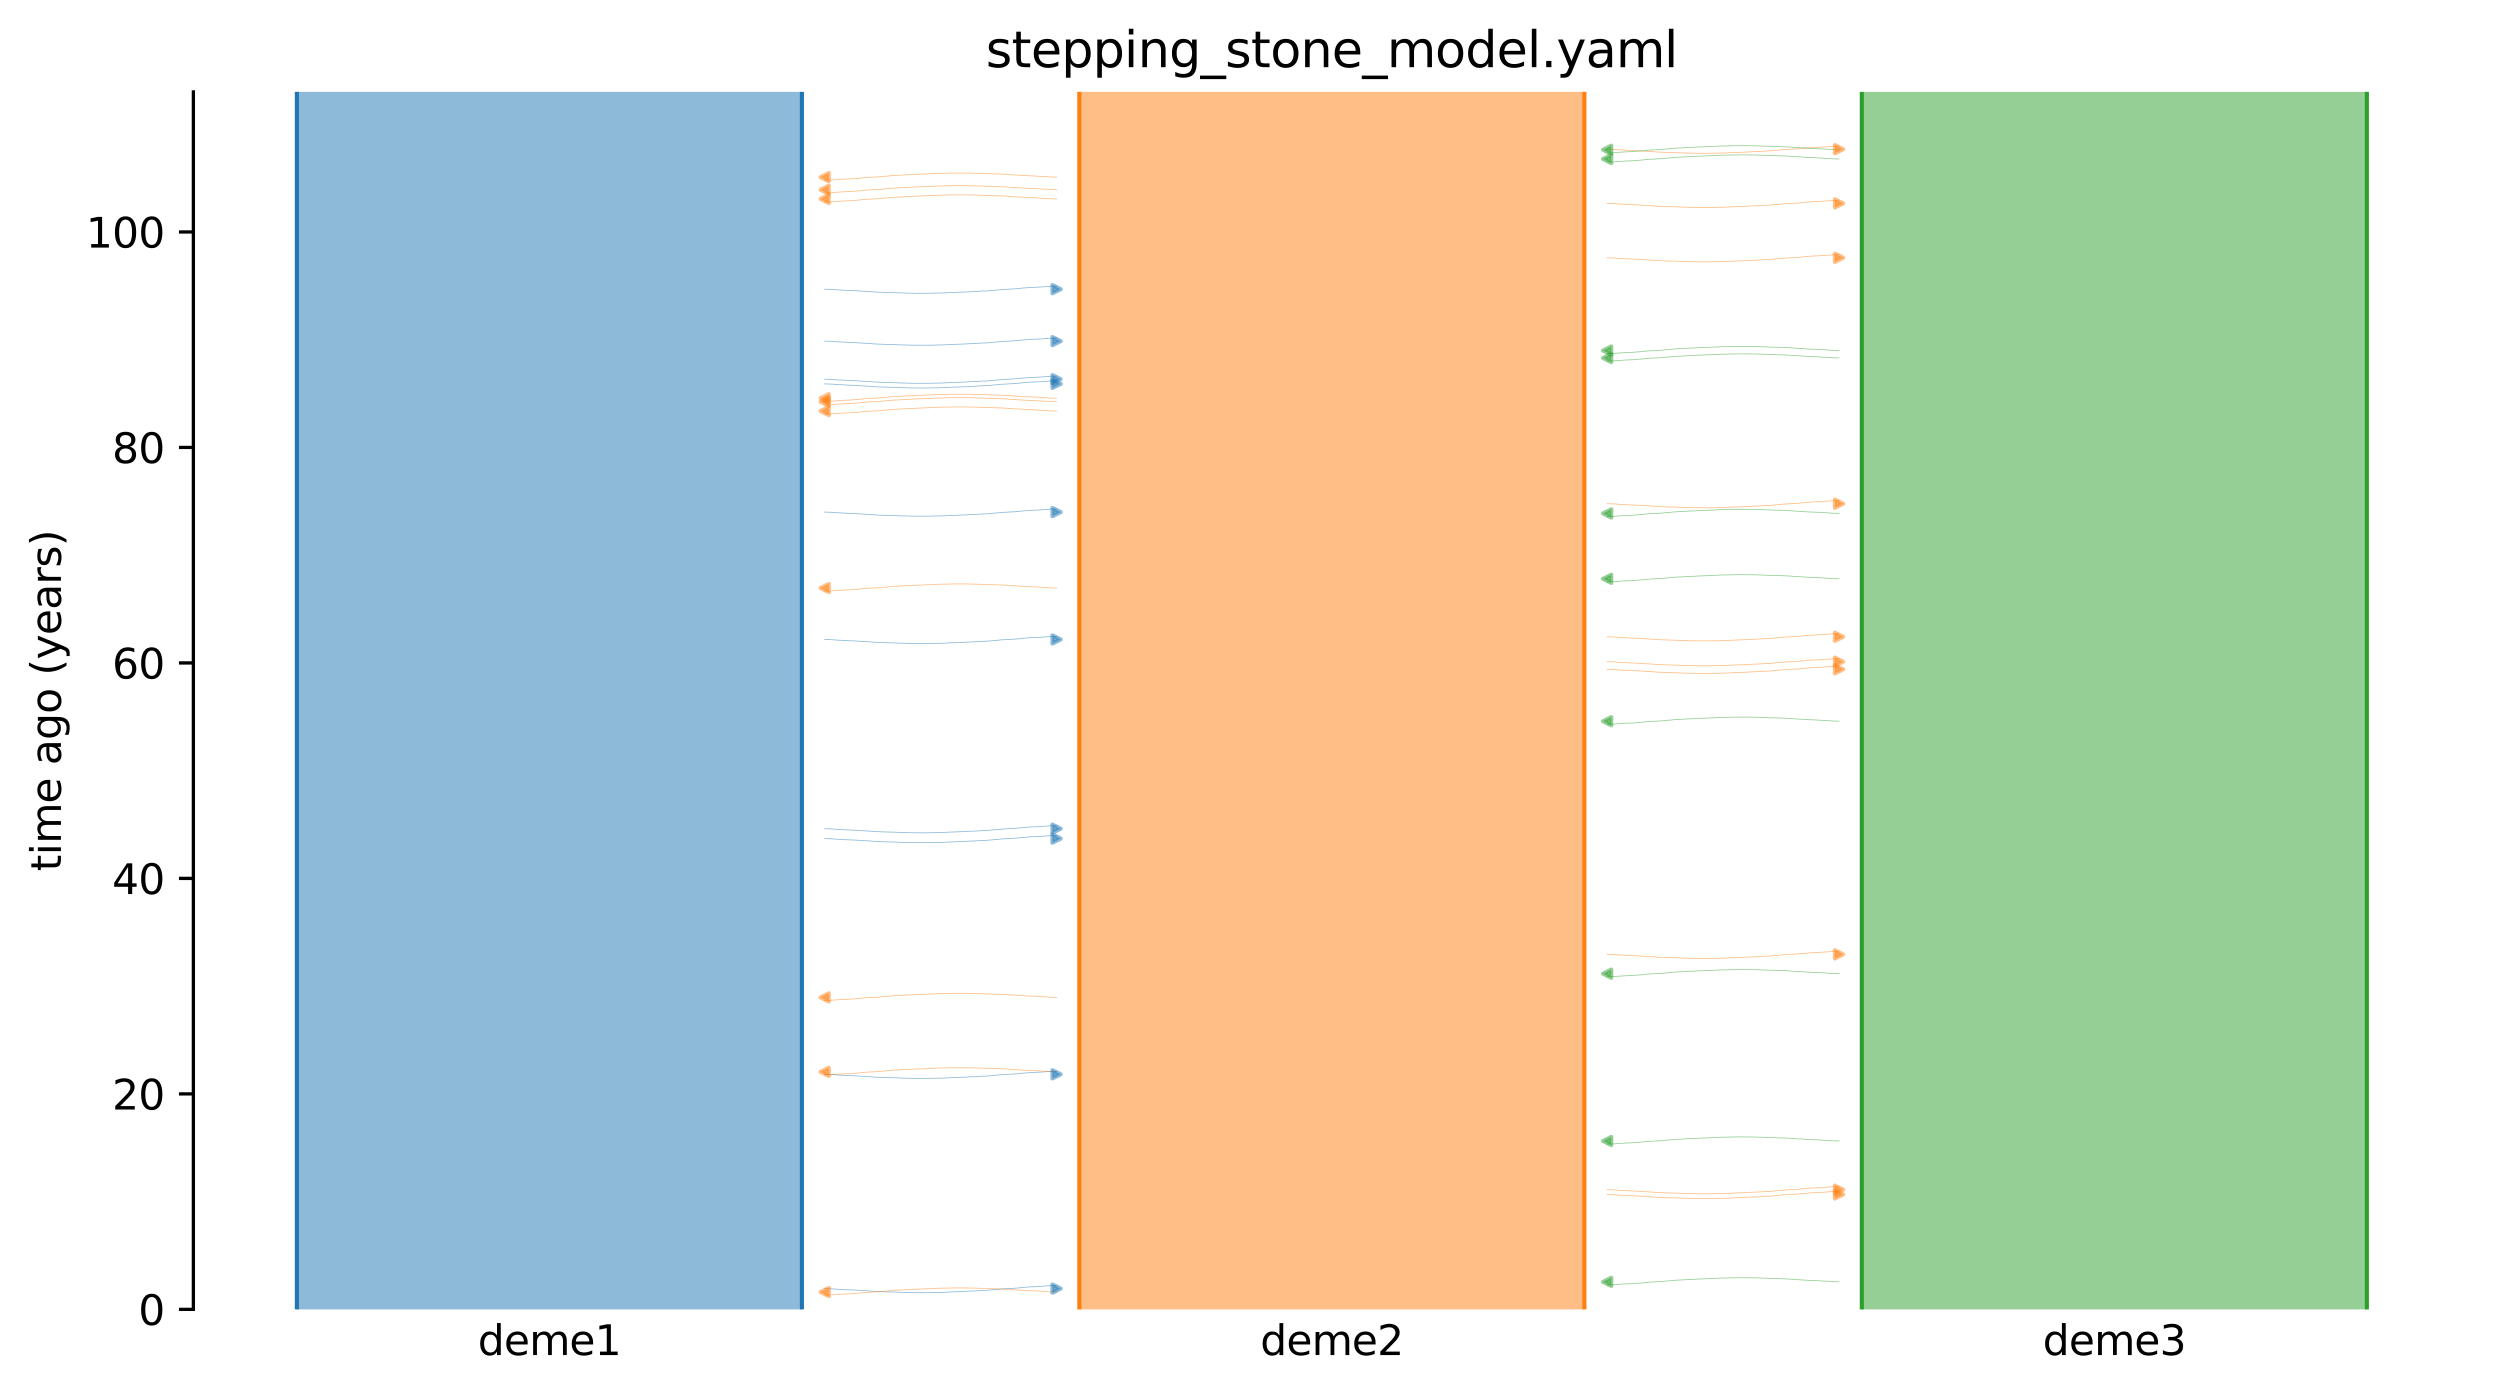 <?xml version="1.0" encoding="utf-8" standalone="no"?>
<!DOCTYPE svg PUBLIC "-//W3C//DTD SVG 1.1//EN"
  "http://www.w3.org/Graphics/SVG/1.1/DTD/svg11.dtd">
<svg xmlns:xlink="http://www.w3.org/1999/xlink" width="607.2pt" height="338.4pt" viewBox="0 0 607.2 338.4" xmlns="http://www.w3.org/2000/svg" version="1.1">
 <defs>
  <style type="text/css">*{stroke-linejoin: round; stroke-linecap: butt}</style>
 </defs>
 <g id="figure_1">
  <g id="patch_1">
   <path d="M 0 338.4 
L 607.2 338.4 
L 607.2 0 
L 0 0 
z
" style="fill: #ffffff"/>
  </g>
  <g id="axes_1">
   <g id="patch_2">
    <path d="M 46.966 318.022 
L 600 318.022 
L 600 22.318 
L 46.966 22.318 
z
" style="fill: #ffffff"/>
   </g>
   <g id="line2d_1">
    <path d="M 200.299 93.24 
L 201.299 93.271 
L 202.299 93.308 
L 203.299 93.406 
L 204.299 93.438 
L 205.299 93.512 
L 206.299 93.55 
L 207.299 93.586 
L 208.299 93.643 
L 209.299 93.714 
L 210.299 93.766 
L 211.299 93.825 
L 212.299 93.913 
L 213.299 93.959 
L 214.299 94.002 
L 215.299 94.032 
L 216.299 94.058 
L 217.299 94.079 
L 218.299 94.134 
L 219.299 94.162 
L 220.299 94.191 
L 221.299 94.217 
L 222.299 94.228 
L 223.299 94.238 
L 224.299 94.238 
L 225.299 94.228 
L 226.299 94.217 
L 227.299 94.186 
L 228.299 94.175 
L 229.299 94.144 
L 230.299 94.085 
L 231.299 94.048 
L 232.299 94.008 
L 233.299 93.966 
L 234.299 93.933 
L 235.299 93.866 
L 236.299 93.827 
L 237.299 93.784 
L 238.299 93.713 
L 239.299 93.677 
L 240.299 93.619 
L 241.299 93.508 
L 242.299 93.437 
L 243.299 93.324 
L 244.299 93.278 
L 245.299 93.217 
L 246.299 93.169 
L 247.299 93.088 
L 248.299 92.969 
L 249.299 92.899 
L 250.299 92.816 
L 251.299 92.783 
L 252.299 92.731 
L 253.299 92.663 
L 254.299 92.597 
L 255.299 92.52 
L 256.62 92.492 
" clip-path="url(#pcf9e9f83ff)" style="fill: none; stroke: #1f77b4; stroke-opacity: 0.5; stroke-width: 0.2; stroke-linecap: square"/>
   </g>
   <g id="line2d_2">
    <path d="M 200.299 92.102 
L 201.299 92.134 
L 202.299 92.171 
L 203.299 92.268 
L 204.299 92.301 
L 205.299 92.375 
L 206.299 92.413 
L 207.299 92.449 
L 208.299 92.506 
L 209.299 92.577 
L 210.299 92.628 
L 211.299 92.688 
L 212.299 92.776 
L 213.299 92.822 
L 214.299 92.864 
L 215.299 92.895 
L 216.299 92.921 
L 217.299 92.942 
L 218.299 92.997 
L 219.299 93.024 
L 220.299 93.054 
L 221.299 93.08 
L 222.299 93.091 
L 223.299 93.101 
L 224.299 93.101 
L 225.299 93.091 
L 226.299 93.08 
L 227.299 93.048 
L 228.299 93.037 
L 229.299 93.007 
L 230.299 92.947 
L 231.299 92.91 
L 232.299 92.871 
L 233.299 92.829 
L 234.299 92.796 
L 235.299 92.729 
L 236.299 92.689 
L 237.299 92.647 
L 238.299 92.576 
L 239.299 92.54 
L 240.299 92.481 
L 241.299 92.37 
L 242.299 92.3 
L 243.299 92.187 
L 244.299 92.141 
L 245.299 92.08 
L 246.299 92.031 
L 247.299 91.95 
L 248.299 91.832 
L 249.299 91.762 
L 250.299 91.678 
L 251.299 91.645 
L 252.299 91.594 
L 253.299 91.526 
L 254.299 91.459 
L 255.299 91.382 
L 256.62 91.355 
" clip-path="url(#pcf9e9f83ff)" style="fill: none; stroke: #1f77b4; stroke-opacity: 0.5; stroke-width: 0.2; stroke-linecap: square"/>
   </g>
   <g id="line2d_3">
    <path d="M 200.299 260.928 
L 201.299 260.959 
L 202.299 260.996 
L 203.299 261.094 
L 204.299 261.127 
L 205.299 261.2 
L 206.299 261.239 
L 207.299 261.274 
L 208.299 261.332 
L 209.299 261.402 
L 210.299 261.454 
L 211.299 261.513 
L 212.299 261.602 
L 213.299 261.648 
L 214.299 261.69 
L 215.299 261.721 
L 216.299 261.747 
L 217.299 261.768 
L 218.299 261.822 
L 219.299 261.85 
L 220.299 261.88 
L 221.299 261.905 
L 222.299 261.916 
L 223.299 261.927 
L 224.299 261.926 
L 225.299 261.917 
L 226.299 261.905 
L 227.299 261.874 
L 228.299 261.863 
L 229.299 261.833 
L 230.299 261.773 
L 231.299 261.736 
L 232.299 261.697 
L 233.299 261.654 
L 234.299 261.622 
L 235.299 261.554 
L 236.299 261.515 
L 237.299 261.472 
L 238.299 261.402 
L 239.299 261.365 
L 240.299 261.307 
L 241.299 261.196 
L 242.299 261.125 
L 243.299 261.012 
L 244.299 260.967 
L 245.299 260.905 
L 246.299 260.857 
L 247.299 260.776 
L 248.299 260.658 
L 249.299 260.587 
L 250.299 260.504 
L 251.299 260.471 
L 252.299 260.42 
L 253.299 260.351 
L 254.299 260.285 
L 255.299 260.208 
L 256.62 260.181 
" clip-path="url(#pcf9e9f83ff)" style="fill: none; stroke: #1f77b4; stroke-opacity: 0.5; stroke-width: 0.2; stroke-linecap: square"/>
   </g>
   <g id="line2d_4">
    <path d="M 200.299 155.312 
L 201.299 155.344 
L 202.299 155.381 
L 203.299 155.478 
L 204.299 155.511 
L 205.299 155.585 
L 206.299 155.623 
L 207.299 155.659 
L 208.299 155.716 
L 209.299 155.787 
L 210.299 155.839 
L 211.299 155.898 
L 212.299 155.986 
L 213.299 156.032 
L 214.299 156.074 
L 215.299 156.105 
L 216.299 156.131 
L 217.299 156.152 
L 218.299 156.207 
L 219.299 156.234 
L 220.299 156.264 
L 221.299 156.29 
L 222.299 156.301 
L 223.299 156.311 
L 224.299 156.311 
L 225.299 156.301 
L 226.299 156.29 
L 227.299 156.259 
L 228.299 156.247 
L 229.299 156.217 
L 230.299 156.157 
L 231.299 156.12 
L 232.299 156.081 
L 233.299 156.039 
L 234.299 156.006 
L 235.299 155.939 
L 236.299 155.899 
L 237.299 155.857 
L 238.299 155.786 
L 239.299 155.75 
L 240.299 155.691 
L 241.299 155.58 
L 242.299 155.51 
L 243.299 155.397 
L 244.299 155.351 
L 245.299 155.29 
L 246.299 155.241 
L 247.299 155.16 
L 248.299 155.042 
L 249.299 154.972 
L 250.299 154.888 
L 251.299 154.855 
L 252.299 154.804 
L 253.299 154.736 
L 254.299 154.669 
L 255.299 154.593 
L 256.62 154.565 
" clip-path="url(#pcf9e9f83ff)" style="fill: none; stroke: #1f77b4; stroke-opacity: 0.5; stroke-width: 0.2; stroke-linecap: square"/>
   </g>
   <g id="line2d_5">
    <path d="M 200.299 124.375 
L 201.299 124.406 
L 202.299 124.443 
L 203.299 124.541 
L 204.299 124.574 
L 205.299 124.647 
L 206.299 124.686 
L 207.299 124.721 
L 208.299 124.779 
L 209.299 124.849 
L 210.299 124.901 
L 211.299 124.96 
L 212.299 125.049 
L 213.299 125.095 
L 214.299 125.137 
L 215.299 125.168 
L 216.299 125.194 
L 217.299 125.215 
L 218.299 125.269 
L 219.299 125.297 
L 220.299 125.327 
L 221.299 125.352 
L 222.299 125.363 
L 223.299 125.374 
L 224.299 125.373 
L 225.299 125.364 
L 226.299 125.352 
L 227.299 125.321 
L 228.299 125.31 
L 229.299 125.28 
L 230.299 125.22 
L 231.299 125.183 
L 232.299 125.144 
L 233.299 125.101 
L 234.299 125.069 
L 235.299 125.001 
L 236.299 124.962 
L 237.299 124.919 
L 238.299 124.849 
L 239.299 124.812 
L 240.299 124.754 
L 241.299 124.643 
L 242.299 124.572 
L 243.299 124.459 
L 244.299 124.414 
L 245.299 124.352 
L 246.299 124.304 
L 247.299 124.223 
L 248.299 124.105 
L 249.299 124.034 
L 250.299 123.951 
L 251.299 123.918 
L 252.299 123.867 
L 253.299 123.798 
L 254.299 123.732 
L 255.299 123.655 
L 256.62 123.628 
" clip-path="url(#pcf9e9f83ff)" style="fill: none; stroke: #1f77b4; stroke-opacity: 0.5; stroke-width: 0.2; stroke-linecap: square"/>
   </g>
   <g id="line2d_6">
    <path d="M 200.299 201.277 
L 201.299 201.309 
L 202.299 201.346 
L 203.299 201.443 
L 204.299 201.476 
L 205.299 201.55 
L 206.299 201.588 
L 207.299 201.624 
L 208.299 201.681 
L 209.299 201.752 
L 210.299 201.804 
L 211.299 201.863 
L 212.299 201.951 
L 213.299 201.997 
L 214.299 202.039 
L 215.299 202.07 
L 216.299 202.096 
L 217.299 202.117 
L 218.299 202.172 
L 219.299 202.199 
L 220.299 202.229 
L 221.299 202.255 
L 222.299 202.266 
L 223.299 202.276 
L 224.299 202.276 
L 225.299 202.266 
L 226.299 202.255 
L 227.299 202.224 
L 228.299 202.212 
L 229.299 202.182 
L 230.299 202.122 
L 231.299 202.085 
L 232.299 202.046 
L 233.299 202.004 
L 234.299 201.971 
L 235.299 201.904 
L 236.299 201.864 
L 237.299 201.822 
L 238.299 201.751 
L 239.299 201.715 
L 240.299 201.656 
L 241.299 201.545 
L 242.299 201.475 
L 243.299 201.362 
L 244.299 201.316 
L 245.299 201.255 
L 246.299 201.206 
L 247.299 201.125 
L 248.299 201.007 
L 249.299 200.937 
L 250.299 200.853 
L 251.299 200.82 
L 252.299 200.769 
L 253.299 200.701 
L 254.299 200.634 
L 255.299 200.558 
L 256.62 200.53 
" clip-path="url(#pcf9e9f83ff)" style="fill: none; stroke: #1f77b4; stroke-opacity: 0.5; stroke-width: 0.2; stroke-linecap: square"/>
   </g>
   <g id="line2d_7">
    <path d="M 200.299 312.971 
L 201.299 313.003 
L 202.299 313.04 
L 203.299 313.137 
L 204.299 313.17 
L 205.299 313.244 
L 206.299 313.282 
L 207.299 313.318 
L 208.299 313.375 
L 209.299 313.446 
L 210.299 313.498 
L 211.299 313.557 
L 212.299 313.645 
L 213.299 313.691 
L 214.299 313.734 
L 215.299 313.764 
L 216.299 313.79 
L 217.299 313.811 
L 218.299 313.866 
L 219.299 313.893 
L 220.299 313.923 
L 221.299 313.949 
L 222.299 313.96 
L 223.299 313.97 
L 224.299 313.97 
L 225.299 313.96 
L 226.299 313.949 
L 227.299 313.918 
L 228.299 313.906 
L 229.299 313.876 
L 230.299 313.816 
L 231.299 313.779 
L 232.299 313.74 
L 233.299 313.698 
L 234.299 313.665 
L 235.299 313.598 
L 236.299 313.558 
L 237.299 313.516 
L 238.299 313.445 
L 239.299 313.409 
L 240.299 313.35 
L 241.299 313.239 
L 242.299 313.169 
L 243.299 313.056 
L 244.299 313.01 
L 245.299 312.949 
L 246.299 312.9 
L 247.299 312.819 
L 248.299 312.701 
L 249.299 312.631 
L 250.299 312.547 
L 251.299 312.514 
L 252.299 312.463 
L 253.299 312.395 
L 254.299 312.328 
L 255.299 312.252 
L 256.62 312.224 
" clip-path="url(#pcf9e9f83ff)" style="fill: none; stroke: #1f77b4; stroke-opacity: 0.5; stroke-width: 0.2; stroke-linecap: square"/>
   </g>
   <g id="line2d_8">
    <path d="M 200.299 203.674 
L 201.299 203.705 
L 202.299 203.742 
L 203.299 203.84 
L 204.299 203.872 
L 205.299 203.946 
L 206.299 203.985 
L 207.299 204.02 
L 208.299 204.078 
L 209.299 204.148 
L 210.299 204.2 
L 211.299 204.259 
L 212.299 204.347 
L 213.299 204.394 
L 214.299 204.436 
L 215.299 204.466 
L 216.299 204.492 
L 217.299 204.514 
L 218.299 204.568 
L 219.299 204.596 
L 220.299 204.626 
L 221.299 204.651 
L 222.299 204.662 
L 223.299 204.672 
L 224.299 204.672 
L 225.299 204.663 
L 226.299 204.651 
L 227.299 204.62 
L 228.299 204.609 
L 229.299 204.579 
L 230.299 204.519 
L 231.299 204.482 
L 232.299 204.443 
L 233.299 204.4 
L 234.299 204.367 
L 235.299 204.3 
L 236.299 204.261 
L 237.299 204.218 
L 238.299 204.148 
L 239.299 204.111 
L 240.299 204.053 
L 241.299 203.942 
L 242.299 203.871 
L 243.299 203.758 
L 244.299 203.712 
L 245.299 203.651 
L 246.299 203.603 
L 247.299 203.522 
L 248.299 203.403 
L 249.299 203.333 
L 250.299 203.25 
L 251.299 203.217 
L 252.299 203.166 
L 253.299 203.097 
L 254.299 203.031 
L 255.299 202.954 
L 256.62 202.927 
" clip-path="url(#pcf9e9f83ff)" style="fill: none; stroke: #1f77b4; stroke-opacity: 0.5; stroke-width: 0.2; stroke-linecap: square"/>
   </g>
   <g id="line2d_9">
    <path d="M 200.299 70.239 
L 201.299 70.27 
L 202.299 70.307 
L 203.299 70.405 
L 204.299 70.438 
L 205.299 70.511 
L 206.299 70.55 
L 207.299 70.585 
L 208.299 70.643 
L 209.299 70.713 
L 210.299 70.765 
L 211.299 70.824 
L 212.299 70.913 
L 213.299 70.959 
L 214.299 71.001 
L 215.299 71.032 
L 216.299 71.058 
L 217.299 71.079 
L 218.299 71.133 
L 219.299 71.161 
L 220.299 71.191 
L 221.299 71.216 
L 222.299 71.227 
L 223.299 71.238 
L 224.299 71.237 
L 225.299 71.228 
L 226.299 71.216 
L 227.299 71.185 
L 228.299 71.174 
L 229.299 71.144 
L 230.299 71.084 
L 231.299 71.047 
L 232.299 71.008 
L 233.299 70.965 
L 234.299 70.933 
L 235.299 70.865 
L 236.299 70.826 
L 237.299 70.783 
L 238.299 70.713 
L 239.299 70.676 
L 240.299 70.618 
L 241.299 70.507 
L 242.299 70.436 
L 243.299 70.323 
L 244.299 70.278 
L 245.299 70.216 
L 246.299 70.168 
L 247.299 70.087 
L 248.299 69.969 
L 249.299 69.898 
L 250.299 69.815 
L 251.299 69.782 
L 252.299 69.731 
L 253.299 69.662 
L 254.299 69.596 
L 255.299 69.519 
L 256.62 69.492 
" clip-path="url(#pcf9e9f83ff)" style="fill: none; stroke: #1f77b4; stroke-opacity: 0.5; stroke-width: 0.2; stroke-linecap: square"/>
   </g>
   <g id="line2d_10">
    <path d="M 200.299 82.856 
L 201.299 82.888 
L 202.299 82.925 
L 203.299 83.022 
L 204.299 83.055 
L 205.299 83.129 
L 206.299 83.167 
L 207.299 83.203 
L 208.299 83.26 
L 209.299 83.331 
L 210.299 83.383 
L 211.299 83.442 
L 212.299 83.53 
L 213.299 83.576 
L 214.299 83.619 
L 215.299 83.649 
L 216.299 83.675 
L 217.299 83.696 
L 218.299 83.751 
L 219.299 83.778 
L 220.299 83.808 
L 221.299 83.834 
L 222.299 83.845 
L 223.299 83.855 
L 224.299 83.855 
L 225.299 83.845 
L 226.299 83.834 
L 227.299 83.803 
L 228.299 83.791 
L 229.299 83.761 
L 230.299 83.701 
L 231.299 83.664 
L 232.299 83.625 
L 233.299 83.583 
L 234.299 83.55 
L 235.299 83.483 
L 236.299 83.443 
L 237.299 83.401 
L 238.299 83.33 
L 239.299 83.294 
L 240.299 83.235 
L 241.299 83.124 
L 242.299 83.054 
L 243.299 82.941 
L 244.299 82.895 
L 245.299 82.834 
L 246.299 82.785 
L 247.299 82.704 
L 248.299 82.586 
L 249.299 82.516 
L 250.299 82.432 
L 251.299 82.399 
L 252.299 82.348 
L 253.299 82.28 
L 254.299 82.213 
L 255.299 82.137 
L 256.62 82.109 
" clip-path="url(#pcf9e9f83ff)" style="fill: none; stroke: #1f77b4; stroke-opacity: 0.5; stroke-width: 0.2; stroke-linecap: square"/>
   </g>
   <g id="line2d_11">
    <path d="M 256.62 48.323 
L 255.62 48.291 
L 254.62 48.255 
L 253.62 48.157 
L 252.62 48.124 
L 251.62 48.051 
L 250.62 48.012 
L 249.62 47.977 
L 248.62 47.919 
L 247.62 47.849 
L 246.62 47.797 
L 245.62 47.738 
L 244.62 47.649 
L 243.62 47.603 
L 242.62 47.561 
L 241.62 47.53 
L 240.62 47.504 
L 239.62 47.483 
L 238.62 47.429 
L 237.62 47.401 
L 236.62 47.371 
L 235.62 47.346 
L 234.62 47.334 
L 233.62 47.324 
L 232.62 47.324 
L 231.62 47.334 
L 230.62 47.346 
L 229.62 47.377 
L 228.62 47.388 
L 227.62 47.418 
L 226.62 47.478 
L 225.62 47.515 
L 224.62 47.554 
L 223.62 47.596 
L 222.62 47.629 
L 221.62 47.697 
L 220.62 47.736 
L 219.62 47.778 
L 218.62 47.849 
L 217.62 47.885 
L 216.62 47.944 
L 215.62 48.055 
L 214.62 48.125 
L 213.62 48.238 
L 212.62 48.284 
L 211.62 48.345 
L 210.62 48.394 
L 209.62 48.475 
L 208.62 48.593 
L 207.62 48.663 
L 206.62 48.747 
L 205.62 48.78 
L 204.62 48.831 
L 203.62 48.9 
L 202.62 48.966 
L 201.62 49.043 
L 200.299 49.07 
" clip-path="url(#pcf9e9f83ff)" style="fill: none; stroke: #ff7f0e; stroke-opacity: 0.5; stroke-width: 0.2; stroke-linecap: square"/>
   </g>
   <g id="line2d_12">
    <path d="M 256.62 46.091 
L 255.62 46.06 
L 254.62 46.023 
L 253.62 45.925 
L 252.62 45.892 
L 251.62 45.819 
L 250.62 45.78 
L 249.62 45.745 
L 248.62 45.687 
L 247.62 45.617 
L 246.62 45.565 
L 245.62 45.506 
L 244.62 45.417 
L 243.62 45.371 
L 242.62 45.329 
L 241.62 45.298 
L 240.62 45.272 
L 239.62 45.251 
L 238.62 45.197 
L 237.62 45.169 
L 236.62 45.139 
L 235.62 45.114 
L 234.62 45.103 
L 233.62 45.092 
L 232.62 45.093 
L 231.62 45.102 
L 230.62 45.114 
L 229.62 45.145 
L 228.62 45.156 
L 227.62 45.186 
L 226.62 45.246 
L 225.62 45.283 
L 224.62 45.322 
L 223.62 45.365 
L 222.62 45.397 
L 221.62 45.465 
L 220.62 45.504 
L 219.62 45.547 
L 218.62 45.617 
L 217.62 45.654 
L 216.62 45.712 
L 215.62 45.823 
L 214.62 45.894 
L 213.62 46.007 
L 212.62 46.052 
L 211.62 46.114 
L 210.62 46.162 
L 209.62 46.243 
L 208.62 46.361 
L 207.62 46.432 
L 206.62 46.515 
L 205.62 46.548 
L 204.62 46.599 
L 203.62 46.668 
L 202.62 46.734 
L 201.62 46.811 
L 200.299 46.838 
" clip-path="url(#pcf9e9f83ff)" style="fill: none; stroke: #ff7f0e; stroke-opacity: 0.5; stroke-width: 0.2; stroke-linecap: square"/>
   </g>
   <g id="line2d_13">
    <path d="M 256.62 99.83 
L 255.62 99.798 
L 254.62 99.761 
L 253.62 99.664 
L 252.62 99.631 
L 251.62 99.557 
L 250.62 99.519 
L 249.62 99.483 
L 248.62 99.426 
L 247.62 99.355 
L 246.62 99.303 
L 245.62 99.244 
L 244.62 99.156 
L 243.62 99.11 
L 242.62 99.068 
L 241.62 99.037 
L 240.62 99.011 
L 239.62 98.99 
L 238.62 98.935 
L 237.62 98.908 
L 236.62 98.878 
L 235.62 98.852 
L 234.62 98.841 
L 233.62 98.831 
L 232.62 98.831 
L 231.62 98.841 
L 230.62 98.852 
L 229.62 98.883 
L 228.62 98.895 
L 227.62 98.925 
L 226.62 98.985 
L 225.62 99.022 
L 224.62 99.061 
L 223.62 99.103 
L 222.62 99.136 
L 221.62 99.203 
L 220.62 99.243 
L 219.62 99.285 
L 218.62 99.356 
L 217.62 99.392 
L 216.62 99.451 
L 215.62 99.562 
L 214.62 99.632 
L 213.62 99.745 
L 212.62 99.791 
L 211.62 99.852 
L 210.62 99.901 
L 209.62 99.982 
L 208.62 100.1 
L 207.62 100.17 
L 206.62 100.254 
L 205.62 100.287 
L 204.62 100.338 
L 203.62 100.406 
L 202.62 100.473 
L 201.62 100.549 
L 200.299 100.577 
" clip-path="url(#pcf9e9f83ff)" style="fill: none; stroke: #ff7f0e; stroke-opacity: 0.5; stroke-width: 0.2; stroke-linecap: square"/>
   </g>
   <g id="line2d_14">
    <path d="M 256.62 97.584 
L 255.62 97.553 
L 254.62 97.516 
L 253.62 97.418 
L 252.62 97.386 
L 251.62 97.312 
L 250.62 97.273 
L 249.62 97.238 
L 248.62 97.18 
L 247.62 97.11 
L 246.62 97.058 
L 245.62 96.999 
L 244.62 96.911 
L 243.62 96.864 
L 242.62 96.822 
L 241.62 96.791 
L 240.62 96.765 
L 239.62 96.744 
L 238.62 96.69 
L 237.62 96.662 
L 236.62 96.632 
L 235.62 96.607 
L 234.62 96.596 
L 233.62 96.586 
L 232.62 96.586 
L 231.62 96.595 
L 230.62 96.607 
L 229.62 96.638 
L 228.62 96.649 
L 227.62 96.679 
L 226.62 96.739 
L 225.62 96.776 
L 224.62 96.815 
L 223.62 96.858 
L 222.62 96.891 
L 221.62 96.958 
L 220.62 96.997 
L 219.62 97.04 
L 218.62 97.11 
L 217.62 97.147 
L 216.62 97.205 
L 215.62 97.316 
L 214.62 97.387 
L 213.62 97.5 
L 212.62 97.545 
L 211.62 97.607 
L 210.62 97.655 
L 209.62 97.736 
L 208.62 97.855 
L 207.62 97.925 
L 206.62 98.008 
L 205.62 98.041 
L 204.62 98.092 
L 203.62 98.161 
L 202.62 98.227 
L 201.62 98.304 
L 200.299 98.331 
" clip-path="url(#pcf9e9f83ff)" style="fill: none; stroke: #ff7f0e; stroke-opacity: 0.5; stroke-width: 0.2; stroke-linecap: square"/>
   </g>
   <g id="line2d_15">
    <path d="M 256.62 142.826 
L 255.62 142.794 
L 254.62 142.757 
L 253.62 142.66 
L 252.62 142.627 
L 251.62 142.553 
L 250.62 142.515 
L 249.62 142.479 
L 248.62 142.422 
L 247.62 142.351 
L 246.62 142.299 
L 245.62 142.24 
L 244.62 142.152 
L 243.62 142.106 
L 242.62 142.064 
L 241.62 142.033 
L 240.62 142.007 
L 239.62 141.986 
L 238.62 141.931 
L 237.62 141.904 
L 236.62 141.874 
L 235.62 141.848 
L 234.62 141.837 
L 233.62 141.827 
L 232.62 141.827 
L 231.62 141.837 
L 230.62 141.848 
L 229.62 141.879 
L 228.62 141.891 
L 227.62 141.921 
L 226.62 141.981 
L 225.62 142.018 
L 224.62 142.057 
L 223.62 142.099 
L 222.62 142.132 
L 221.62 142.199 
L 220.62 142.239 
L 219.62 142.281 
L 218.62 142.352 
L 217.62 142.388 
L 216.62 142.447 
L 215.62 142.558 
L 214.62 142.628 
L 213.62 142.741 
L 212.62 142.787 
L 211.62 142.848 
L 210.62 142.897 
L 209.62 142.978 
L 208.62 143.096 
L 207.62 143.166 
L 206.62 143.25 
L 205.62 143.283 
L 204.62 143.334 
L 203.62 143.402 
L 202.62 143.469 
L 201.62 143.545 
L 200.299 143.573 
" clip-path="url(#pcf9e9f83ff)" style="fill: none; stroke: #ff7f0e; stroke-opacity: 0.5; stroke-width: 0.2; stroke-linecap: square"/>
   </g>
   <g id="line2d_16">
    <path d="M 256.62 242.251 
L 255.62 242.219 
L 254.62 242.182 
L 253.62 242.084 
L 252.62 242.052 
L 251.62 241.978 
L 250.62 241.94 
L 249.62 241.904 
L 248.62 241.847 
L 247.62 241.776 
L 246.62 241.724 
L 245.62 241.665 
L 244.62 241.577 
L 243.62 241.531 
L 242.62 241.488 
L 241.62 241.458 
L 240.62 241.432 
L 239.62 241.411 
L 238.62 241.356 
L 237.62 241.328 
L 236.62 241.299 
L 235.62 241.273 
L 234.62 241.262 
L 233.62 241.252 
L 232.62 241.252 
L 231.62 241.262 
L 230.62 241.273 
L 229.62 241.304 
L 228.62 241.316 
L 227.62 241.346 
L 226.62 241.405 
L 225.62 241.443 
L 224.62 241.482 
L 223.62 241.524 
L 222.62 241.557 
L 221.62 241.624 
L 220.62 241.663 
L 219.62 241.706 
L 218.62 241.777 
L 217.62 241.813 
L 216.62 241.872 
L 215.62 241.982 
L 214.62 242.053 
L 213.62 242.166 
L 212.62 242.212 
L 211.62 242.273 
L 210.62 242.322 
L 209.62 242.402 
L 208.62 242.521 
L 207.62 242.591 
L 206.62 242.674 
L 205.62 242.708 
L 204.62 242.759 
L 203.62 242.827 
L 202.62 242.893 
L 201.62 242.97 
L 200.299 242.998 
" clip-path="url(#pcf9e9f83ff)" style="fill: none; stroke: #ff7f0e; stroke-opacity: 0.5; stroke-width: 0.2; stroke-linecap: square"/>
   </g>
   <g id="line2d_17">
    <path d="M 256.62 96.729 
L 255.62 96.697 
L 254.62 96.66 
L 253.62 96.563 
L 252.62 96.53 
L 251.62 96.457 
L 250.62 96.418 
L 249.62 96.383 
L 248.62 96.325 
L 247.62 96.255 
L 246.62 96.203 
L 245.62 96.144 
L 244.62 96.055 
L 243.62 96.009 
L 242.62 95.967 
L 241.62 95.936 
L 240.62 95.91 
L 239.62 95.889 
L 238.62 95.835 
L 237.62 95.807 
L 236.62 95.777 
L 235.62 95.752 
L 234.62 95.74 
L 233.62 95.73 
L 232.62 95.73 
L 231.62 95.74 
L 230.62 95.752 
L 229.62 95.783 
L 228.62 95.794 
L 227.62 95.824 
L 226.62 95.884 
L 225.62 95.921 
L 224.62 95.96 
L 223.62 96.002 
L 222.62 96.035 
L 221.62 96.103 
L 220.62 96.142 
L 219.62 96.184 
L 218.62 96.255 
L 217.62 96.291 
L 216.62 96.35 
L 215.62 96.461 
L 214.62 96.531 
L 213.62 96.644 
L 212.62 96.69 
L 211.62 96.751 
L 210.62 96.8 
L 209.62 96.881 
L 208.62 96.999 
L 207.62 97.069 
L 206.62 97.153 
L 205.62 97.186 
L 204.62 97.237 
L 203.62 97.305 
L 202.62 97.372 
L 201.62 97.449 
L 200.299 97.476 
" clip-path="url(#pcf9e9f83ff)" style="fill: none; stroke: #ff7f0e; stroke-opacity: 0.5; stroke-width: 0.2; stroke-linecap: square"/>
   </g>
   <g id="line2d_18">
    <path d="M 256.62 43.027 
L 255.62 42.995 
L 254.62 42.958 
L 253.62 42.861 
L 252.62 42.828 
L 251.62 42.754 
L 250.62 42.716 
L 249.62 42.681 
L 248.62 42.623 
L 247.62 42.552 
L 246.62 42.501 
L 245.62 42.441 
L 244.62 42.353 
L 243.62 42.307 
L 242.62 42.265 
L 241.62 42.234 
L 240.62 42.208 
L 239.62 42.187 
L 238.62 42.133 
L 237.62 42.105 
L 236.62 42.075 
L 235.62 42.049 
L 234.62 42.038 
L 233.62 42.028 
L 232.62 42.028 
L 231.62 42.038 
L 230.62 42.05 
L 229.62 42.081 
L 228.62 42.092 
L 227.62 42.122 
L 226.62 42.182 
L 225.62 42.219 
L 224.62 42.258 
L 223.62 42.3 
L 222.62 42.333 
L 221.62 42.401 
L 220.62 42.44 
L 219.62 42.482 
L 218.62 42.553 
L 217.62 42.589 
L 216.62 42.648 
L 215.62 42.759 
L 214.62 42.829 
L 213.62 42.942 
L 212.62 42.988 
L 211.62 43.049 
L 210.62 43.098 
L 209.62 43.179 
L 208.62 43.297 
L 207.62 43.367 
L 206.62 43.451 
L 205.62 43.484 
L 204.62 43.535 
L 203.62 43.603 
L 202.62 43.67 
L 201.62 43.747 
L 200.299 43.774 
" clip-path="url(#pcf9e9f83ff)" style="fill: none; stroke: #ff7f0e; stroke-opacity: 0.5; stroke-width: 0.2; stroke-linecap: square"/>
   </g>
   <g id="line2d_19">
    <path d="M 256.62 313.81 
L 255.62 313.779 
L 254.62 313.742 
L 253.62 313.644 
L 252.62 313.612 
L 251.62 313.538 
L 250.62 313.499 
L 249.62 313.464 
L 248.62 313.406 
L 247.62 313.336 
L 246.62 313.284 
L 245.62 313.225 
L 244.62 313.137 
L 243.62 313.091 
L 242.62 313.048 
L 241.62 313.018 
L 240.62 312.992 
L 239.62 312.97 
L 238.62 312.916 
L 237.62 312.888 
L 236.62 312.858 
L 235.62 312.833 
L 234.62 312.822 
L 233.62 312.812 
L 232.62 312.812 
L 231.62 312.821 
L 230.62 312.833 
L 229.62 312.864 
L 228.62 312.875 
L 227.62 312.905 
L 226.62 312.965 
L 225.62 313.002 
L 224.62 313.041 
L 223.62 313.084 
L 222.62 313.117 
L 221.62 313.184 
L 220.62 313.223 
L 219.62 313.266 
L 218.62 313.336 
L 217.62 313.373 
L 216.62 313.431 
L 215.62 313.542 
L 214.62 313.613 
L 213.62 313.726 
L 212.62 313.772 
L 211.62 313.833 
L 210.62 313.881 
L 209.62 313.962 
L 208.62 314.081 
L 207.62 314.151 
L 206.62 314.234 
L 205.62 314.267 
L 204.62 314.319 
L 203.62 314.387 
L 202.62 314.453 
L 201.62 314.53 
L 200.299 314.557 
" clip-path="url(#pcf9e9f83ff)" style="fill: none; stroke: #ff7f0e; stroke-opacity: 0.5; stroke-width: 0.2; stroke-linecap: square"/>
   </g>
   <g id="line2d_20">
    <path d="M 256.62 260.325 
L 255.62 260.294 
L 254.62 260.257 
L 253.62 260.159 
L 252.62 260.126 
L 251.62 260.053 
L 250.62 260.014 
L 249.62 259.979 
L 248.62 259.921 
L 247.62 259.851 
L 246.62 259.799 
L 245.62 259.74 
L 244.62 259.651 
L 243.62 259.605 
L 242.62 259.563 
L 241.62 259.532 
L 240.62 259.506 
L 239.62 259.485 
L 238.62 259.431 
L 237.62 259.403 
L 236.62 259.373 
L 235.62 259.348 
L 234.62 259.336 
L 233.62 259.326 
L 232.62 259.327 
L 231.62 259.336 
L 230.62 259.348 
L 229.62 259.379 
L 228.62 259.39 
L 227.62 259.42 
L 226.62 259.48 
L 225.62 259.517 
L 224.62 259.556 
L 223.62 259.599 
L 222.62 259.631 
L 221.62 259.699 
L 220.62 259.738 
L 219.62 259.781 
L 218.62 259.851 
L 217.62 259.888 
L 216.62 259.946 
L 215.62 260.057 
L 214.62 260.128 
L 213.62 260.24 
L 212.62 260.286 
L 211.62 260.348 
L 210.62 260.396 
L 209.62 260.477 
L 208.62 260.595 
L 207.62 260.666 
L 206.62 260.749 
L 205.62 260.782 
L 204.62 260.833 
L 203.62 260.902 
L 202.62 260.968 
L 201.62 261.045 
L 200.299 261.072 
" clip-path="url(#pcf9e9f83ff)" style="fill: none; stroke: #ff7f0e; stroke-opacity: 0.5; stroke-width: 0.2; stroke-linecap: square"/>
   </g>
   <g id="line2d_21">
    <path d="M 390.346 154.66 
L 391.346 154.691 
L 392.346 154.728 
L 393.346 154.826 
L 394.346 154.858 
L 395.346 154.932 
L 396.346 154.97 
L 397.346 155.006 
L 398.346 155.064 
L 399.346 155.134 
L 400.346 155.186 
L 401.346 155.245 
L 402.346 155.333 
L 403.346 155.379 
L 404.346 155.422 
L 405.346 155.452 
L 406.346 155.478 
L 407.346 155.5 
L 408.346 155.554 
L 409.346 155.582 
L 410.346 155.612 
L 411.346 155.637 
L 412.346 155.648 
L 413.346 155.658 
L 414.346 155.658 
L 415.346 155.649 
L 416.346 155.637 
L 417.346 155.606 
L 418.346 155.595 
L 419.346 155.565 
L 420.346 155.505 
L 421.346 155.468 
L 422.346 155.429 
L 423.346 155.386 
L 424.346 155.353 
L 425.346 155.286 
L 426.346 155.247 
L 427.346 155.204 
L 428.346 155.133 
L 429.346 155.097 
L 430.346 155.039 
L 431.346 154.928 
L 432.346 154.857 
L 433.346 154.744 
L 434.346 154.698 
L 435.346 154.637 
L 436.346 154.589 
L 437.346 154.508 
L 438.346 154.389 
L 439.346 154.319 
L 440.346 154.236 
L 441.346 154.203 
L 442.346 154.151 
L 443.346 154.083 
L 444.346 154.017 
L 445.346 153.94 
L 446.666 153.913 
" clip-path="url(#pcf9e9f83ff)" style="fill: none; stroke: #ff7f0e; stroke-opacity: 0.5; stroke-width: 0.2; stroke-linecap: square"/>
   </g>
   <g id="line2d_22">
    <path d="M 390.346 288.948 
L 391.346 288.98 
L 392.346 289.017 
L 393.346 289.114 
L 394.346 289.147 
L 395.346 289.22 
L 396.346 289.259 
L 397.346 289.294 
L 398.346 289.352 
L 399.346 289.422 
L 400.346 289.474 
L 401.346 289.534 
L 402.346 289.622 
L 403.346 289.668 
L 404.346 289.71 
L 405.346 289.741 
L 406.346 289.767 
L 407.346 289.788 
L 408.346 289.842 
L 409.346 289.87 
L 410.346 289.9 
L 411.346 289.925 
L 412.346 289.937 
L 413.346 289.947 
L 414.346 289.947 
L 415.346 289.937 
L 416.346 289.925 
L 417.346 289.894 
L 418.346 289.883 
L 419.346 289.853 
L 420.346 289.793 
L 421.346 289.756 
L 422.346 289.717 
L 423.346 289.675 
L 424.346 289.642 
L 425.346 289.574 
L 426.346 289.535 
L 427.346 289.493 
L 428.346 289.422 
L 429.346 289.386 
L 430.346 289.327 
L 431.346 289.216 
L 432.346 289.146 
L 433.346 289.033 
L 434.346 288.987 
L 435.346 288.926 
L 436.346 288.877 
L 437.346 288.796 
L 438.346 288.678 
L 439.346 288.608 
L 440.346 288.524 
L 441.346 288.491 
L 442.346 288.44 
L 443.346 288.372 
L 444.346 288.305 
L 445.346 288.228 
L 446.666 288.201 
" clip-path="url(#pcf9e9f83ff)" style="fill: none; stroke: #ff7f0e; stroke-opacity: 0.5; stroke-width: 0.2; stroke-linecap: square"/>
   </g>
   <g id="line2d_23">
    <path d="M 390.346 231.793 
L 391.346 231.824 
L 392.346 231.861 
L 393.346 231.959 
L 394.346 231.991 
L 395.346 232.065 
L 396.346 232.103 
L 397.346 232.139 
L 398.346 232.196 
L 399.346 232.267 
L 400.346 232.319 
L 401.346 232.378 
L 402.346 232.466 
L 403.346 232.512 
L 404.346 232.555 
L 405.346 232.585 
L 406.346 232.611 
L 407.346 232.633 
L 408.346 232.687 
L 409.346 232.715 
L 410.346 232.744 
L 411.346 232.77 
L 412.346 232.781 
L 413.346 232.791 
L 414.346 232.791 
L 415.346 232.782 
L 416.346 232.77 
L 417.346 232.739 
L 418.346 232.728 
L 419.346 232.698 
L 420.346 232.638 
L 421.346 232.601 
L 422.346 232.561 
L 423.346 232.519 
L 424.346 232.486 
L 425.346 232.419 
L 426.346 232.38 
L 427.346 232.337 
L 428.346 232.266 
L 429.346 232.23 
L 430.346 232.172 
L 431.346 232.061 
L 432.346 231.99 
L 433.346 231.877 
L 434.346 231.831 
L 435.346 231.77 
L 436.346 231.722 
L 437.346 231.641 
L 438.346 231.522 
L 439.346 231.452 
L 440.346 231.369 
L 441.346 231.336 
L 442.346 231.284 
L 443.346 231.216 
L 444.346 231.15 
L 445.346 231.073 
L 446.666 231.046 
" clip-path="url(#pcf9e9f83ff)" style="fill: none; stroke: #ff7f0e; stroke-opacity: 0.5; stroke-width: 0.2; stroke-linecap: square"/>
   </g>
   <g id="line2d_24">
    <path d="M 390.346 290.111 
L 391.346 290.142 
L 392.346 290.179 
L 393.346 290.277 
L 394.346 290.31 
L 395.346 290.383 
L 396.346 290.422 
L 397.346 290.457 
L 398.346 290.515 
L 399.346 290.585 
L 400.346 290.637 
L 401.346 290.696 
L 402.346 290.785 
L 403.346 290.831 
L 404.346 290.873 
L 405.346 290.904 
L 406.346 290.93 
L 407.346 290.951 
L 408.346 291.005 
L 409.346 291.033 
L 410.346 291.063 
L 411.346 291.088 
L 412.346 291.1 
L 413.346 291.11 
L 414.346 291.109 
L 415.346 291.1 
L 416.346 291.088 
L 417.346 291.057 
L 418.346 291.046 
L 419.346 291.016 
L 420.346 290.956 
L 421.346 290.919 
L 422.346 290.88 
L 423.346 290.837 
L 424.346 290.805 
L 425.346 290.737 
L 426.346 290.698 
L 427.346 290.655 
L 428.346 290.585 
L 429.346 290.549 
L 430.346 290.49 
L 431.346 290.379 
L 432.346 290.308 
L 433.346 290.196 
L 434.346 290.15 
L 435.346 290.088 
L 436.346 290.04 
L 437.346 289.959 
L 438.346 289.841 
L 439.346 289.77 
L 440.346 289.687 
L 441.346 289.654 
L 442.346 289.603 
L 443.346 289.534 
L 444.346 289.468 
L 445.346 289.391 
L 446.666 289.364 
" clip-path="url(#pcf9e9f83ff)" style="fill: none; stroke: #ff7f0e; stroke-opacity: 0.5; stroke-width: 0.2; stroke-linecap: square"/>
   </g>
   <g id="line2d_25">
    <path d="M 390.346 122.335 
L 391.346 122.366 
L 392.346 122.403 
L 393.346 122.501 
L 394.346 122.534 
L 395.346 122.607 
L 396.346 122.646 
L 397.346 122.681 
L 398.346 122.739 
L 399.346 122.809 
L 400.346 122.861 
L 401.346 122.92 
L 402.346 123.009 
L 403.346 123.055 
L 404.346 123.097 
L 405.346 123.128 
L 406.346 123.154 
L 407.346 123.175 
L 408.346 123.229 
L 409.346 123.257 
L 410.346 123.287 
L 411.346 123.312 
L 412.346 123.323 
L 413.346 123.333 
L 414.346 123.333 
L 415.346 123.324 
L 416.346 123.312 
L 417.346 123.281 
L 418.346 123.27 
L 419.346 123.24 
L 420.346 123.18 
L 421.346 123.143 
L 422.346 123.104 
L 423.346 123.061 
L 424.346 123.029 
L 425.346 122.961 
L 426.346 122.922 
L 427.346 122.879 
L 428.346 122.809 
L 429.346 122.772 
L 430.346 122.714 
L 431.346 122.603 
L 432.346 122.532 
L 433.346 122.419 
L 434.346 122.374 
L 435.346 122.312 
L 436.346 122.264 
L 437.346 122.183 
L 438.346 122.064 
L 439.346 121.994 
L 440.346 121.911 
L 441.346 121.878 
L 442.346 121.827 
L 443.346 121.758 
L 444.346 121.692 
L 445.346 121.615 
L 446.666 121.588 
" clip-path="url(#pcf9e9f83ff)" style="fill: none; stroke: #ff7f0e; stroke-opacity: 0.5; stroke-width: 0.2; stroke-linecap: square"/>
   </g>
   <g id="line2d_26">
    <path d="M 390.346 162.561 
L 391.346 162.592 
L 392.346 162.629 
L 393.346 162.727 
L 394.346 162.76 
L 395.346 162.833 
L 396.346 162.872 
L 397.346 162.907 
L 398.346 162.965 
L 399.346 163.035 
L 400.346 163.087 
L 401.346 163.146 
L 402.346 163.235 
L 403.346 163.281 
L 404.346 163.323 
L 405.346 163.354 
L 406.346 163.38 
L 407.346 163.401 
L 408.346 163.455 
L 409.346 163.483 
L 410.346 163.513 
L 411.346 163.538 
L 412.346 163.55 
L 413.346 163.56 
L 414.346 163.559 
L 415.346 163.55 
L 416.346 163.538 
L 417.346 163.507 
L 418.346 163.496 
L 419.346 163.466 
L 420.346 163.406 
L 421.346 163.369 
L 422.346 163.33 
L 423.346 163.287 
L 424.346 163.255 
L 425.346 163.187 
L 426.346 163.148 
L 427.346 163.105 
L 428.346 163.035 
L 429.346 162.998 
L 430.346 162.94 
L 431.346 162.829 
L 432.346 162.758 
L 433.346 162.646 
L 434.346 162.6 
L 435.346 162.538 
L 436.346 162.49 
L 437.346 162.409 
L 438.346 162.291 
L 439.346 162.22 
L 440.346 162.137 
L 441.346 162.104 
L 442.346 162.053 
L 443.346 161.984 
L 444.346 161.918 
L 445.346 161.841 
L 446.666 161.814 
" clip-path="url(#pcf9e9f83ff)" style="fill: none; stroke: #ff7f0e; stroke-opacity: 0.5; stroke-width: 0.2; stroke-linecap: square"/>
   </g>
   <g id="line2d_27">
    <path d="M 390.346 62.603 
L 391.346 62.635 
L 392.346 62.672 
L 393.346 62.77 
L 394.346 62.802 
L 395.346 62.876 
L 396.346 62.914 
L 397.346 62.95 
L 398.346 63.007 
L 399.346 63.078 
L 400.346 63.13 
L 401.346 63.189 
L 402.346 63.277 
L 403.346 63.323 
L 404.346 63.366 
L 405.346 63.396 
L 406.346 63.422 
L 407.346 63.443 
L 408.346 63.498 
L 409.346 63.526 
L 410.346 63.555 
L 411.346 63.581 
L 412.346 63.592 
L 413.346 63.602 
L 414.346 63.602 
L 415.346 63.592 
L 416.346 63.581 
L 417.346 63.55 
L 418.346 63.539 
L 419.346 63.508 
L 420.346 63.449 
L 421.346 63.411 
L 422.346 63.372 
L 423.346 63.33 
L 424.346 63.297 
L 425.346 63.23 
L 426.346 63.191 
L 427.346 63.148 
L 428.346 63.077 
L 429.346 63.041 
L 430.346 62.983 
L 431.346 62.872 
L 432.346 62.801 
L 433.346 62.688 
L 434.346 62.642 
L 435.346 62.581 
L 436.346 62.532 
L 437.346 62.452 
L 438.346 62.333 
L 439.346 62.263 
L 440.346 62.18 
L 441.346 62.146 
L 442.346 62.095 
L 443.346 62.027 
L 444.346 61.961 
L 445.346 61.884 
L 446.666 61.856 
" clip-path="url(#pcf9e9f83ff)" style="fill: none; stroke: #ff7f0e; stroke-opacity: 0.5; stroke-width: 0.2; stroke-linecap: square"/>
   </g>
   <g id="line2d_28">
    <path d="M 390.346 49.401 
L 391.346 49.432 
L 392.346 49.469 
L 393.346 49.567 
L 394.346 49.6 
L 395.346 49.673 
L 396.346 49.712 
L 397.346 49.747 
L 398.346 49.805 
L 399.346 49.875 
L 400.346 49.927 
L 401.346 49.986 
L 402.346 50.075 
L 403.346 50.121 
L 404.346 50.163 
L 405.346 50.194 
L 406.346 50.22 
L 407.346 50.241 
L 408.346 50.295 
L 409.346 50.323 
L 410.346 50.353 
L 411.346 50.378 
L 412.346 50.39 
L 413.346 50.4 
L 414.346 50.399 
L 415.346 50.39 
L 416.346 50.378 
L 417.346 50.347 
L 418.346 50.336 
L 419.346 50.306 
L 420.346 50.246 
L 421.346 50.209 
L 422.346 50.17 
L 423.346 50.127 
L 424.346 50.095 
L 425.346 50.027 
L 426.346 49.988 
L 427.346 49.945 
L 428.346 49.875 
L 429.346 49.839 
L 430.346 49.78 
L 431.346 49.669 
L 432.346 49.599 
L 433.346 49.486 
L 434.346 49.44 
L 435.346 49.379 
L 436.346 49.33 
L 437.346 49.249 
L 438.346 49.131 
L 439.346 49.06 
L 440.346 48.977 
L 441.346 48.944 
L 442.346 48.893 
L 443.346 48.824 
L 444.346 48.758 
L 445.346 48.681 
L 446.666 48.654 
" clip-path="url(#pcf9e9f83ff)" style="fill: none; stroke: #ff7f0e; stroke-opacity: 0.5; stroke-width: 0.2; stroke-linecap: square"/>
   </g>
   <g id="line2d_29">
    <path d="M 390.346 160.713 
L 391.346 160.744 
L 392.346 160.781 
L 393.346 160.879 
L 394.346 160.912 
L 395.346 160.985 
L 396.346 161.024 
L 397.346 161.059 
L 398.346 161.117 
L 399.346 161.187 
L 400.346 161.239 
L 401.346 161.298 
L 402.346 161.387 
L 403.346 161.433 
L 404.346 161.475 
L 405.346 161.506 
L 406.346 161.532 
L 407.346 161.553 
L 408.346 161.607 
L 409.346 161.635 
L 410.346 161.665 
L 411.346 161.69 
L 412.346 161.701 
L 413.346 161.712 
L 414.346 161.711 
L 415.346 161.702 
L 416.346 161.69 
L 417.346 161.659 
L 418.346 161.648 
L 419.346 161.618 
L 420.346 161.558 
L 421.346 161.521 
L 422.346 161.482 
L 423.346 161.439 
L 424.346 161.407 
L 425.346 161.339 
L 426.346 161.3 
L 427.346 161.257 
L 428.346 161.187 
L 429.346 161.15 
L 430.346 161.092 
L 431.346 160.981 
L 432.346 160.91 
L 433.346 160.797 
L 434.346 160.752 
L 435.346 160.69 
L 436.346 160.642 
L 437.346 160.561 
L 438.346 160.443 
L 439.346 160.372 
L 440.346 160.289 
L 441.346 160.256 
L 442.346 160.205 
L 443.346 160.136 
L 444.346 160.07 
L 445.346 159.993 
L 446.666 159.966 
" clip-path="url(#pcf9e9f83ff)" style="fill: none; stroke: #ff7f0e; stroke-opacity: 0.5; stroke-width: 0.2; stroke-linecap: square"/>
   </g>
   <g id="line2d_30">
    <path d="M 390.346 36.238 
L 391.346 36.27 
L 392.346 36.307 
L 393.346 36.404 
L 394.346 36.437 
L 395.346 36.511 
L 396.346 36.549 
L 397.346 36.585 
L 398.346 36.642 
L 399.346 36.713 
L 400.346 36.765 
L 401.346 36.824 
L 402.346 36.912 
L 403.346 36.958 
L 404.346 37 
L 405.346 37.031 
L 406.346 37.057 
L 407.346 37.078 
L 408.346 37.133 
L 409.346 37.16 
L 410.346 37.19 
L 411.346 37.216 
L 412.346 37.227 
L 413.346 37.237 
L 414.346 37.237 
L 415.346 37.227 
L 416.346 37.216 
L 417.346 37.185 
L 418.346 37.173 
L 419.346 37.143 
L 420.346 37.083 
L 421.346 37.046 
L 422.346 37.007 
L 423.346 36.965 
L 424.346 36.932 
L 425.346 36.865 
L 426.346 36.825 
L 427.346 36.783 
L 428.346 36.712 
L 429.346 36.676 
L 430.346 36.617 
L 431.346 36.506 
L 432.346 36.436 
L 433.346 36.323 
L 434.346 36.277 
L 435.346 36.216 
L 436.346 36.167 
L 437.346 36.086 
L 438.346 35.968 
L 439.346 35.898 
L 440.346 35.814 
L 441.346 35.781 
L 442.346 35.73 
L 443.346 35.662 
L 444.346 35.595 
L 445.346 35.519 
L 446.666 35.491 
" clip-path="url(#pcf9e9f83ff)" style="fill: none; stroke: #ff7f0e; stroke-opacity: 0.5; stroke-width: 0.2; stroke-linecap: square"/>
   </g>
   <g id="line2d_31">
    <path d="M 446.666 277.129 
L 445.666 277.098 
L 444.666 277.061 
L 443.666 276.963 
L 442.666 276.931 
L 441.666 276.857 
L 440.666 276.819 
L 439.666 276.783 
L 438.666 276.726 
L 437.666 276.655 
L 436.666 276.603 
L 435.666 276.544 
L 434.666 276.456 
L 433.666 276.41 
L 432.666 276.367 
L 431.666 276.337 
L 430.666 276.311 
L 429.666 276.29 
L 428.666 276.235 
L 427.666 276.207 
L 426.666 276.178 
L 425.666 276.152 
L 424.666 276.141 
L 423.666 276.131 
L 422.666 276.131 
L 421.666 276.141 
L 420.666 276.152 
L 419.666 276.183 
L 418.666 276.194 
L 417.666 276.225 
L 416.666 276.284 
L 415.666 276.321 
L 414.666 276.361 
L 413.666 276.403 
L 412.666 276.436 
L 411.666 276.503 
L 410.666 276.542 
L 409.666 276.585 
L 408.666 276.656 
L 407.666 276.692 
L 406.666 276.75 
L 405.666 276.861 
L 404.666 276.932 
L 403.666 277.045 
L 402.666 277.091 
L 401.666 277.152 
L 400.666 277.2 
L 399.666 277.281 
L 398.666 277.4 
L 397.666 277.47 
L 396.666 277.553 
L 395.666 277.586 
L 394.666 277.638 
L 393.666 277.706 
L 392.666 277.772 
L 391.666 277.849 
L 390.346 277.877 
" clip-path="url(#pcf9e9f83ff)" style="fill: none; stroke: #2ca02c; stroke-opacity: 0.5; stroke-width: 0.2; stroke-linecap: square"/>
   </g>
   <g id="line2d_32">
    <path d="M 446.666 175.166 
L 445.666 175.135 
L 444.666 175.098 
L 443.666 175 
L 442.666 174.968 
L 441.666 174.894 
L 440.666 174.855 
L 439.666 174.82 
L 438.666 174.762 
L 437.666 174.692 
L 436.666 174.64 
L 435.666 174.581 
L 434.666 174.493 
L 433.666 174.447 
L 432.666 174.404 
L 431.666 174.374 
L 430.666 174.348 
L 429.666 174.326 
L 428.666 174.272 
L 427.666 174.244 
L 426.666 174.214 
L 425.666 174.189 
L 424.666 174.178 
L 423.666 174.168 
L 422.666 174.168 
L 421.666 174.177 
L 420.666 174.189 
L 419.666 174.22 
L 418.666 174.231 
L 417.666 174.261 
L 416.666 174.321 
L 415.666 174.358 
L 414.666 174.397 
L 413.666 174.44 
L 412.666 174.473 
L 411.666 174.54 
L 410.666 174.579 
L 409.666 174.622 
L 408.666 174.692 
L 407.666 174.729 
L 406.666 174.787 
L 405.666 174.898 
L 404.666 174.969 
L 403.666 175.082 
L 402.666 175.128 
L 401.666 175.189 
L 400.666 175.237 
L 399.666 175.318 
L 398.666 175.437 
L 397.666 175.507 
L 396.666 175.59 
L 395.666 175.623 
L 394.666 175.675 
L 393.666 175.743 
L 392.666 175.809 
L 391.666 175.886 
L 390.346 175.913 
" clip-path="url(#pcf9e9f83ff)" style="fill: none; stroke: #2ca02c; stroke-opacity: 0.5; stroke-width: 0.2; stroke-linecap: square"/>
   </g>
   <g id="line2d_33">
    <path d="M 446.666 38.618 
L 445.666 38.586 
L 444.666 38.549 
L 443.666 38.452 
L 442.666 38.419 
L 441.666 38.345 
L 440.666 38.307 
L 439.666 38.271 
L 438.666 38.214 
L 437.666 38.143 
L 436.666 38.091 
L 435.666 38.032 
L 434.666 37.944 
L 433.666 37.898 
L 432.666 37.855 
L 431.666 37.825 
L 430.666 37.799 
L 429.666 37.778 
L 428.666 37.723 
L 427.666 37.696 
L 426.666 37.666 
L 425.666 37.64 
L 424.666 37.629 
L 423.666 37.619 
L 422.666 37.619 
L 421.666 37.629 
L 420.666 37.64 
L 419.666 37.671 
L 418.666 37.683 
L 417.666 37.713 
L 416.666 37.773 
L 415.666 37.81 
L 414.666 37.849 
L 413.666 37.891 
L 412.666 37.924 
L 411.666 37.991 
L 410.666 38.031 
L 409.666 38.073 
L 408.666 38.144 
L 407.666 38.18 
L 406.666 38.239 
L 405.666 38.35 
L 404.666 38.42 
L 403.666 38.533 
L 402.666 38.579 
L 401.666 38.64 
L 400.666 38.689 
L 399.666 38.77 
L 398.666 38.888 
L 397.666 38.958 
L 396.666 39.042 
L 395.666 39.075 
L 394.666 39.126 
L 393.666 39.194 
L 392.666 39.261 
L 391.666 39.337 
L 390.346 39.365 
" clip-path="url(#pcf9e9f83ff)" style="fill: none; stroke: #2ca02c; stroke-opacity: 0.5; stroke-width: 0.2; stroke-linecap: square"/>
   </g>
   <g id="line2d_34">
    <path d="M 446.666 124.704 
L 445.666 124.672 
L 444.666 124.635 
L 443.666 124.538 
L 442.666 124.505 
L 441.666 124.432 
L 440.666 124.393 
L 439.666 124.358 
L 438.666 124.3 
L 437.666 124.23 
L 436.666 124.178 
L 435.666 124.119 
L 434.666 124.03 
L 433.666 123.984 
L 432.666 123.942 
L 431.666 123.911 
L 430.666 123.885 
L 429.666 123.864 
L 428.666 123.81 
L 427.666 123.782 
L 426.666 123.752 
L 425.666 123.727 
L 424.666 123.715 
L 423.666 123.705 
L 422.666 123.705 
L 421.666 123.715 
L 420.666 123.727 
L 419.666 123.758 
L 418.666 123.769 
L 417.666 123.799 
L 416.666 123.859 
L 415.666 123.896 
L 414.666 123.935 
L 413.666 123.977 
L 412.666 124.01 
L 411.666 124.078 
L 410.666 124.117 
L 409.666 124.159 
L 408.666 124.23 
L 407.666 124.266 
L 406.666 124.325 
L 405.666 124.436 
L 404.666 124.506 
L 403.666 124.619 
L 402.666 124.665 
L 401.666 124.726 
L 400.666 124.775 
L 399.666 124.856 
L 398.666 124.974 
L 397.666 125.044 
L 396.666 125.128 
L 395.666 125.161 
L 394.666 125.212 
L 393.666 125.28 
L 392.666 125.347 
L 391.666 125.424 
L 390.346 125.451 
" clip-path="url(#pcf9e9f83ff)" style="fill: none; stroke: #2ca02c; stroke-opacity: 0.5; stroke-width: 0.2; stroke-linecap: square"/>
   </g>
   <g id="line2d_35">
    <path d="M 446.666 140.578 
L 445.666 140.547 
L 444.666 140.51 
L 443.666 140.412 
L 442.666 140.379 
L 441.666 140.306 
L 440.666 140.267 
L 439.666 140.232 
L 438.666 140.174 
L 437.666 140.104 
L 436.666 140.052 
L 435.666 139.993 
L 434.666 139.904 
L 433.666 139.858 
L 432.666 139.816 
L 431.666 139.785 
L 430.666 139.759 
L 429.666 139.738 
L 428.666 139.684 
L 427.666 139.656 
L 426.666 139.626 
L 425.666 139.601 
L 424.666 139.59 
L 423.666 139.579 
L 422.666 139.58 
L 421.666 139.589 
L 420.666 139.601 
L 419.666 139.632 
L 418.666 139.643 
L 417.666 139.673 
L 416.666 139.733 
L 415.666 139.77 
L 414.666 139.809 
L 413.666 139.852 
L 412.666 139.884 
L 411.666 139.952 
L 410.666 139.991 
L 409.666 140.034 
L 408.666 140.104 
L 407.666 140.141 
L 406.666 140.199 
L 405.666 140.31 
L 404.666 140.381 
L 403.666 140.494 
L 402.666 140.539 
L 401.666 140.601 
L 400.666 140.649 
L 399.666 140.73 
L 398.666 140.848 
L 397.666 140.919 
L 396.666 141.002 
L 395.666 141.035 
L 394.666 141.086 
L 393.666 141.155 
L 392.666 141.221 
L 391.666 141.298 
L 390.346 141.325 
" clip-path="url(#pcf9e9f83ff)" style="fill: none; stroke: #2ca02c; stroke-opacity: 0.5; stroke-width: 0.2; stroke-linecap: square"/>
   </g>
   <g id="line2d_36">
    <path d="M 446.666 86.946 
L 445.666 86.914 
L 444.666 86.877 
L 443.666 86.78 
L 442.666 86.747 
L 441.666 86.673 
L 440.666 86.635 
L 439.666 86.599 
L 438.666 86.542 
L 437.666 86.471 
L 436.666 86.419 
L 435.666 86.36 
L 434.666 86.272 
L 433.666 86.226 
L 432.666 86.183 
L 431.666 86.153 
L 430.666 86.127 
L 429.666 86.106 
L 428.666 86.051 
L 427.666 86.024 
L 426.666 85.994 
L 425.666 85.968 
L 424.666 85.957 
L 423.666 85.947 
L 422.666 85.947 
L 421.666 85.957 
L 420.666 85.968 
L 419.666 85.999 
L 418.666 86.011 
L 417.666 86.041 
L 416.666 86.101 
L 415.666 86.138 
L 414.666 86.177 
L 413.666 86.219 
L 412.666 86.252 
L 411.666 86.319 
L 410.666 86.359 
L 409.666 86.401 
L 408.666 86.472 
L 407.666 86.508 
L 406.666 86.567 
L 405.666 86.678 
L 404.666 86.748 
L 403.666 86.861 
L 402.666 86.907 
L 401.666 86.968 
L 400.666 87.017 
L 399.666 87.098 
L 398.666 87.216 
L 397.666 87.286 
L 396.666 87.37 
L 395.666 87.403 
L 394.666 87.454 
L 393.666 87.522 
L 392.666 87.589 
L 391.666 87.665 
L 390.346 87.693 
" clip-path="url(#pcf9e9f83ff)" style="fill: none; stroke: #2ca02c; stroke-opacity: 0.5; stroke-width: 0.2; stroke-linecap: square"/>
   </g>
   <g id="line2d_37">
    <path d="M 446.666 311.338 
L 445.666 311.307 
L 444.666 311.27 
L 443.666 311.172 
L 442.666 311.14 
L 441.666 311.066 
L 440.666 311.027 
L 439.666 310.992 
L 438.666 310.934 
L 437.666 310.864 
L 436.666 310.812 
L 435.666 310.753 
L 434.666 310.665 
L 433.666 310.618 
L 432.666 310.576 
L 431.666 310.545 
L 430.666 310.519 
L 429.666 310.498 
L 428.666 310.444 
L 427.666 310.416 
L 426.666 310.386 
L 425.666 310.361 
L 424.666 310.35 
L 423.666 310.34 
L 422.666 310.34 
L 421.666 310.349 
L 420.666 310.361 
L 419.666 310.392 
L 418.666 310.403 
L 417.666 310.433 
L 416.666 310.493 
L 415.666 310.53 
L 414.666 310.569 
L 413.666 310.612 
L 412.666 310.645 
L 411.666 310.712 
L 410.666 310.751 
L 409.666 310.794 
L 408.666 310.864 
L 407.666 310.901 
L 406.666 310.959 
L 405.666 311.07 
L 404.666 311.141 
L 403.666 311.254 
L 402.666 311.299 
L 401.666 311.361 
L 400.666 311.409 
L 399.666 311.49 
L 398.666 311.609 
L 397.666 311.679 
L 396.666 311.762 
L 395.666 311.795 
L 394.666 311.846 
L 393.666 311.915 
L 392.666 311.981 
L 391.666 312.058 
L 390.346 312.085 
" clip-path="url(#pcf9e9f83ff)" style="fill: none; stroke: #2ca02c; stroke-opacity: 0.5; stroke-width: 0.2; stroke-linecap: square"/>
   </g>
   <g id="line2d_38">
    <path d="M 446.666 36.382 
L 445.666 36.351 
L 444.666 36.314 
L 443.666 36.216 
L 442.666 36.184 
L 441.666 36.11 
L 440.666 36.071 
L 439.666 36.036 
L 438.666 35.978 
L 437.666 35.908 
L 436.666 35.856 
L 435.666 35.797 
L 434.666 35.709 
L 433.666 35.662 
L 432.666 35.62 
L 431.666 35.59 
L 430.666 35.564 
L 429.666 35.542 
L 428.666 35.488 
L 427.666 35.46 
L 426.666 35.43 
L 425.666 35.405 
L 424.666 35.394 
L 423.666 35.384 
L 422.666 35.384 
L 421.666 35.393 
L 420.666 35.405 
L 419.666 35.436 
L 418.666 35.447 
L 417.666 35.477 
L 416.666 35.537 
L 415.666 35.574 
L 414.666 35.613 
L 413.666 35.656 
L 412.666 35.689 
L 411.666 35.756 
L 410.666 35.795 
L 409.666 35.838 
L 408.666 35.908 
L 407.666 35.945 
L 406.666 36.003 
L 405.666 36.114 
L 404.666 36.185 
L 403.666 36.298 
L 402.666 36.343 
L 401.666 36.405 
L 400.666 36.453 
L 399.666 36.534 
L 398.666 36.653 
L 397.666 36.723 
L 396.666 36.806 
L 395.666 36.839 
L 394.666 36.89 
L 393.666 36.959 
L 392.666 37.025 
L 391.666 37.102 
L 390.346 37.129 
" clip-path="url(#pcf9e9f83ff)" style="fill: none; stroke: #2ca02c; stroke-opacity: 0.5; stroke-width: 0.2; stroke-linecap: square"/>
   </g>
   <g id="line2d_39">
    <path d="M 446.666 236.491 
L 445.666 236.459 
L 444.666 236.422 
L 443.666 236.324 
L 442.666 236.292 
L 441.666 236.218 
L 440.666 236.18 
L 439.666 236.144 
L 438.666 236.087 
L 437.666 236.016 
L 436.666 235.964 
L 435.666 235.905 
L 434.666 235.817 
L 433.666 235.771 
L 432.666 235.728 
L 431.666 235.698 
L 430.666 235.672 
L 429.666 235.651 
L 428.666 235.596 
L 427.666 235.568 
L 426.666 235.539 
L 425.666 235.513 
L 424.666 235.502 
L 423.666 235.492 
L 422.666 235.492 
L 421.666 235.502 
L 420.666 235.513 
L 419.666 235.544 
L 418.666 235.556 
L 417.666 235.586 
L 416.666 235.645 
L 415.666 235.683 
L 414.666 235.722 
L 413.666 235.764 
L 412.666 235.797 
L 411.666 235.864 
L 410.666 235.903 
L 409.666 235.946 
L 408.666 236.017 
L 407.666 236.053 
L 406.666 236.112 
L 405.666 236.222 
L 404.666 236.293 
L 403.666 236.406 
L 402.666 236.452 
L 401.666 236.513 
L 400.666 236.562 
L 399.666 236.642 
L 398.666 236.761 
L 397.666 236.831 
L 396.666 236.914 
L 395.666 236.948 
L 394.666 236.999 
L 393.666 237.067 
L 392.666 237.133 
L 391.666 237.21 
L 390.346 237.238 
" clip-path="url(#pcf9e9f83ff)" style="fill: none; stroke: #2ca02c; stroke-opacity: 0.5; stroke-width: 0.2; stroke-linecap: square"/>
   </g>
   <g id="line2d_40">
    <path d="M 446.666 85.136 
L 445.666 85.105 
L 444.666 85.068 
L 443.666 84.97 
L 442.666 84.938 
L 441.666 84.864 
L 440.666 84.825 
L 439.666 84.79 
L 438.666 84.732 
L 437.666 84.662 
L 436.666 84.61 
L 435.666 84.551 
L 434.666 84.463 
L 433.666 84.416 
L 432.666 84.374 
L 431.666 84.343 
L 430.666 84.317 
L 429.666 84.296 
L 428.666 84.242 
L 427.666 84.214 
L 426.666 84.184 
L 425.666 84.159 
L 424.666 84.148 
L 423.666 84.138 
L 422.666 84.138 
L 421.666 84.147 
L 420.666 84.159 
L 419.666 84.19 
L 418.666 84.201 
L 417.666 84.231 
L 416.666 84.291 
L 415.666 84.328 
L 414.666 84.367 
L 413.666 84.41 
L 412.666 84.442 
L 411.666 84.51 
L 410.666 84.549 
L 409.666 84.592 
L 408.666 84.662 
L 407.666 84.699 
L 406.666 84.757 
L 405.666 84.868 
L 404.666 84.939 
L 403.666 85.052 
L 402.666 85.097 
L 401.666 85.159 
L 400.666 85.207 
L 399.666 85.288 
L 398.666 85.407 
L 397.666 85.477 
L 396.666 85.56 
L 395.666 85.593 
L 394.666 85.644 
L 393.666 85.713 
L 392.666 85.779 
L 391.666 85.856 
L 390.346 85.883 
" clip-path="url(#pcf9e9f83ff)" style="fill: none; stroke: #2ca02c; stroke-opacity: 0.5; stroke-width: 0.2; stroke-linecap: square"/>
   </g>
   <g id="patch_3">
    <path d="M 72.104 22.318 
L 72.104 318.022 
M 194.769 22.318 
L 194.769 318.022 
" clip-path="url(#pcf9e9f83ff)" style="fill: none; stroke: #ffffff; stroke-width: 3; stroke-linejoin: miter"/>
    <path d="M 72.104 22.318 
L 72.104 318.022 
M 194.769 22.318 
L 194.769 318.022 
" clip-path="url(#pcf9e9f83ff)" style="fill: none; stroke: #1f77b4; stroke-linejoin: miter"/>
   </g>
   <g id="FillBetweenPolyCollection_1">
    <path d="M 194.769 22.318 
L 72.104 22.318 
L 72.104 318.022 
L 194.769 318.022 
L 194.769 318.022 
L 194.769 22.318 
z
" clip-path="url(#pcf9e9f83ff)" style="fill: #1f77b4; fill-opacity: 0.5"/>
   </g>
   <g id="patch_4">
    <path d="M 262.15 22.318 
L 262.15 318.022 
M 384.816 22.318 
L 384.816 318.022 
" clip-path="url(#pcf9e9f83ff)" style="fill: none; stroke: #ffffff; stroke-width: 3; stroke-linejoin: miter"/>
    <path d="M 262.15 22.318 
L 262.15 318.022 
M 384.816 22.318 
L 384.816 318.022 
" clip-path="url(#pcf9e9f83ff)" style="fill: none; stroke: #ff7f0e; stroke-linejoin: miter"/>
   </g>
   <g id="FillBetweenPolyCollection_2">
    <path d="M 384.816 22.318 
L 262.15 22.318 
L 262.15 318.022 
L 384.816 318.022 
L 384.816 318.022 
L 384.816 22.318 
z
" clip-path="url(#pcf9e9f83ff)" style="fill: #ff7f0e; fill-opacity: 0.5"/>
   </g>
   <g id="patch_5">
    <path d="M 452.197 22.318 
L 452.197 318.022 
M 574.862 22.318 
L 574.862 318.022 
" clip-path="url(#pcf9e9f83ff)" style="fill: none; stroke: #ffffff; stroke-width: 3; stroke-linejoin: miter"/>
    <path d="M 452.197 22.318 
L 452.197 318.022 
M 574.862 22.318 
L 574.862 318.022 
" clip-path="url(#pcf9e9f83ff)" style="fill: none; stroke: #2ca02c; stroke-linejoin: miter"/>
   </g>
   <g id="FillBetweenPolyCollection_3">
    <path d="M 574.862 22.318 
L 452.197 22.318 
L 452.197 318.022 
L 574.862 318.022 
L 574.862 318.022 
L 574.862 22.318 
z
" clip-path="url(#pcf9e9f83ff)" style="fill: #2ca02c; fill-opacity: 0.5"/>
   </g>
   <g id="matplotlib.axis_1">
    <g id="xtick_1">
     <g id="line2d_41"/>
     <g id="text_1">
      <!-- deme1 -->
      <g transform="translate(116.057 329.12) scale(0.1 -0.1)">
       <defs>
        <path id="DejaVuSans-64" d="M 2906 2969 
L 2906 4863 
L 3481 4863 
L 3481 0 
L 2906 0 
L 2906 525 
Q 2725 213 2448 61 
Q 2172 -91 1784 -91 
Q 1150 -91 751 415 
Q 353 922 353 1747 
Q 353 2572 751 3078 
Q 1150 3584 1784 3584 
Q 2172 3584 2448 3432 
Q 2725 3281 2906 2969 
z
M 947 1747 
Q 947 1113 1208 752 
Q 1469 391 1925 391 
Q 2381 391 2643 752 
Q 2906 1113 2906 1747 
Q 2906 2381 2643 2742 
Q 2381 3103 1925 3103 
Q 1469 3103 1208 2742 
Q 947 2381 947 1747 
z
" transform="scale(0.016)"/>
        <path id="DejaVuSans-65" d="M 3597 1894 
L 3597 1613 
L 953 1613 
Q 991 1019 1311 708 
Q 1631 397 2203 397 
Q 2534 397 2845 478 
Q 3156 559 3463 722 
L 3463 178 
Q 3153 47 2828 -22 
Q 2503 -91 2169 -91 
Q 1331 -91 842 396 
Q 353 884 353 1716 
Q 353 2575 817 3079 
Q 1281 3584 2069 3584 
Q 2775 3584 3186 3129 
Q 3597 2675 3597 1894 
z
M 3022 2063 
Q 3016 2534 2758 2815 
Q 2500 3097 2075 3097 
Q 1594 3097 1305 2825 
Q 1016 2553 972 2059 
L 3022 2063 
z
" transform="scale(0.016)"/>
        <path id="DejaVuSans-6d" d="M 3328 2828 
Q 3544 3216 3844 3400 
Q 4144 3584 4550 3584 
Q 5097 3584 5394 3201 
Q 5691 2819 5691 2113 
L 5691 0 
L 5113 0 
L 5113 2094 
Q 5113 2597 4934 2840 
Q 4756 3084 4391 3084 
Q 3944 3084 3684 2787 
Q 3425 2491 3425 1978 
L 3425 0 
L 2847 0 
L 2847 2094 
Q 2847 2600 2669 2842 
Q 2491 3084 2119 3084 
Q 1678 3084 1418 2786 
Q 1159 2488 1159 1978 
L 1159 0 
L 581 0 
L 581 3500 
L 1159 3500 
L 1159 2956 
Q 1356 3278 1631 3431 
Q 1906 3584 2284 3584 
Q 2666 3584 2933 3390 
Q 3200 3197 3328 2828 
z
" transform="scale(0.016)"/>
        <path id="DejaVuSans-31" d="M 794 531 
L 1825 531 
L 1825 4091 
L 703 3866 
L 703 4441 
L 1819 4666 
L 2450 4666 
L 2450 531 
L 3481 531 
L 3481 0 
L 794 0 
L 794 531 
z
" transform="scale(0.016)"/>
       </defs>
       <use xlink:href="#DejaVuSans-64"/>
       <use xlink:href="#DejaVuSans-65" transform="translate(63.477 0)"/>
       <use xlink:href="#DejaVuSans-6d" transform="translate(125 0)"/>
       <use xlink:href="#DejaVuSans-65" transform="translate(222.412 0)"/>
       <use xlink:href="#DejaVuSans-31" transform="translate(283.936 0)"/>
      </g>
     </g>
    </g>
    <g id="xtick_2">
     <g id="line2d_42"/>
     <g id="text_2">
      <!-- deme2 -->
      <g transform="translate(306.104 329.12) scale(0.1 -0.1)">
       <defs>
        <path id="DejaVuSans-32" d="M 1228 531 
L 3431 531 
L 3431 0 
L 469 0 
L 469 531 
Q 828 903 1448 1529 
Q 2069 2156 2228 2338 
Q 2531 2678 2651 2914 
Q 2772 3150 2772 3378 
Q 2772 3750 2511 3984 
Q 2250 4219 1831 4219 
Q 1534 4219 1204 4116 
Q 875 4013 500 3803 
L 500 4441 
Q 881 4594 1212 4672 
Q 1544 4750 1819 4750 
Q 2544 4750 2975 4387 
Q 3406 4025 3406 3419 
Q 3406 3131 3298 2873 
Q 3191 2616 2906 2266 
Q 2828 2175 2409 1742 
Q 1991 1309 1228 531 
z
" transform="scale(0.016)"/>
       </defs>
       <use xlink:href="#DejaVuSans-64"/>
       <use xlink:href="#DejaVuSans-65" transform="translate(63.477 0)"/>
       <use xlink:href="#DejaVuSans-6d" transform="translate(125 0)"/>
       <use xlink:href="#DejaVuSans-65" transform="translate(222.412 0)"/>
       <use xlink:href="#DejaVuSans-32" transform="translate(283.936 0)"/>
      </g>
     </g>
    </g>
    <g id="xtick_3">
     <g id="line2d_43"/>
     <g id="text_3">
      <!-- deme3 -->
      <g transform="translate(496.15 329.12) scale(0.1 -0.1)">
       <defs>
        <path id="DejaVuSans-33" d="M 2597 2516 
Q 3050 2419 3304 2112 
Q 3559 1806 3559 1356 
Q 3559 666 3084 287 
Q 2609 -91 1734 -91 
Q 1441 -91 1130 -33 
Q 819 25 488 141 
L 488 750 
Q 750 597 1062 519 
Q 1375 441 1716 441 
Q 2309 441 2620 675 
Q 2931 909 2931 1356 
Q 2931 1769 2642 2001 
Q 2353 2234 1838 2234 
L 1294 2234 
L 1294 2753 
L 1863 2753 
Q 2328 2753 2575 2939 
Q 2822 3125 2822 3475 
Q 2822 3834 2567 4026 
Q 2313 4219 1838 4219 
Q 1578 4219 1281 4162 
Q 984 4106 628 3988 
L 628 4550 
Q 988 4650 1302 4700 
Q 1616 4750 1894 4750 
Q 2613 4750 3031 4423 
Q 3450 4097 3450 3541 
Q 3450 3153 3228 2886 
Q 3006 2619 2597 2516 
z
" transform="scale(0.016)"/>
       </defs>
       <use xlink:href="#DejaVuSans-64"/>
       <use xlink:href="#DejaVuSans-65" transform="translate(63.477 0)"/>
       <use xlink:href="#DejaVuSans-6d" transform="translate(125 0)"/>
       <use xlink:href="#DejaVuSans-65" transform="translate(222.412 0)"/>
       <use xlink:href="#DejaVuSans-33" transform="translate(283.936 0)"/>
      </g>
     </g>
    </g>
   </g>
   <g id="matplotlib.axis_2">
    <g id="ytick_1">
     <g id="line2d_44">
      <defs>
       <path id="m48373ccd2f" d="M 0 0 
L -3.5 0 
" style="stroke: #000000; stroke-width: 0.8"/>
      </defs>
      <g>
       <use xlink:href="#m48373ccd2f" x="46.966" y="318.022" style="stroke: #000000; stroke-width: 0.8"/>
      </g>
     </g>
     <g id="text_4">
      <!-- 0 -->
      <g transform="translate(33.603 321.821) scale(0.1 -0.1)">
       <defs>
        <path id="DejaVuSans-30" d="M 2034 4250 
Q 1547 4250 1301 3770 
Q 1056 3291 1056 2328 
Q 1056 1369 1301 889 
Q 1547 409 2034 409 
Q 2525 409 2770 889 
Q 3016 1369 3016 2328 
Q 3016 3291 2770 3770 
Q 2525 4250 2034 4250 
z
M 2034 4750 
Q 2819 4750 3233 4129 
Q 3647 3509 3647 2328 
Q 3647 1150 3233 529 
Q 2819 -91 2034 -91 
Q 1250 -91 836 529 
Q 422 1150 422 2328 
Q 422 3509 836 4129 
Q 1250 4750 2034 4750 
z
" transform="scale(0.016)"/>
       </defs>
       <use xlink:href="#DejaVuSans-30"/>
      </g>
     </g>
    </g>
    <g id="ytick_2">
     <g id="line2d_45">
      <g>
       <use xlink:href="#m48373ccd2f" x="46.966" y="265.685" style="stroke: #000000; stroke-width: 0.8"/>
      </g>
     </g>
     <g id="text_5">
      <!-- 20 -->
      <g transform="translate(27.241 269.484) scale(0.1 -0.1)">
       <use xlink:href="#DejaVuSans-32"/>
       <use xlink:href="#DejaVuSans-30" transform="translate(63.623 0)"/>
      </g>
     </g>
    </g>
    <g id="ytick_3">
     <g id="line2d_46">
      <g>
       <use xlink:href="#m48373ccd2f" x="46.966" y="213.348" style="stroke: #000000; stroke-width: 0.8"/>
      </g>
     </g>
     <g id="text_6">
      <!-- 40 -->
      <g transform="translate(27.241 217.147) scale(0.1 -0.1)">
       <defs>
        <path id="DejaVuSans-34" d="M 2419 4116 
L 825 1625 
L 2419 1625 
L 2419 4116 
z
M 2253 4666 
L 3047 4666 
L 3047 1625 
L 3713 1625 
L 3713 1100 
L 3047 1100 
L 3047 0 
L 2419 0 
L 2419 1100 
L 313 1100 
L 313 1709 
L 2253 4666 
z
" transform="scale(0.016)"/>
       </defs>
       <use xlink:href="#DejaVuSans-34"/>
       <use xlink:href="#DejaVuSans-30" transform="translate(63.623 0)"/>
      </g>
     </g>
    </g>
    <g id="ytick_4">
     <g id="line2d_47">
      <g>
       <use xlink:href="#m48373ccd2f" x="46.966" y="161.011" style="stroke: #000000; stroke-width: 0.8"/>
      </g>
     </g>
     <g id="text_7">
      <!-- 60 -->
      <g transform="translate(27.241 164.81) scale(0.1 -0.1)">
       <defs>
        <path id="DejaVuSans-36" d="M 2113 2584 
Q 1688 2584 1439 2293 
Q 1191 2003 1191 1497 
Q 1191 994 1439 701 
Q 1688 409 2113 409 
Q 2538 409 2786 701 
Q 3034 994 3034 1497 
Q 3034 2003 2786 2293 
Q 2538 2584 2113 2584 
z
M 3366 4563 
L 3366 3988 
Q 3128 4100 2886 4159 
Q 2644 4219 2406 4219 
Q 1781 4219 1451 3797 
Q 1122 3375 1075 2522 
Q 1259 2794 1537 2939 
Q 1816 3084 2150 3084 
Q 2853 3084 3261 2657 
Q 3669 2231 3669 1497 
Q 3669 778 3244 343 
Q 2819 -91 2113 -91 
Q 1303 -91 875 529 
Q 447 1150 447 2328 
Q 447 3434 972 4092 
Q 1497 4750 2381 4750 
Q 2619 4750 2861 4703 
Q 3103 4656 3366 4563 
z
" transform="scale(0.016)"/>
       </defs>
       <use xlink:href="#DejaVuSans-36"/>
       <use xlink:href="#DejaVuSans-30" transform="translate(63.623 0)"/>
      </g>
     </g>
    </g>
    <g id="ytick_5">
     <g id="line2d_48">
      <g>
       <use xlink:href="#m48373ccd2f" x="46.966" y="108.674" style="stroke: #000000; stroke-width: 0.8"/>
      </g>
     </g>
     <g id="text_8">
      <!-- 80 -->
      <g transform="translate(27.241 112.473) scale(0.1 -0.1)">
       <defs>
        <path id="DejaVuSans-38" d="M 2034 2216 
Q 1584 2216 1326 1975 
Q 1069 1734 1069 1313 
Q 1069 891 1326 650 
Q 1584 409 2034 409 
Q 2484 409 2743 651 
Q 3003 894 3003 1313 
Q 3003 1734 2745 1975 
Q 2488 2216 2034 2216 
z
M 1403 2484 
Q 997 2584 770 2862 
Q 544 3141 544 3541 
Q 544 4100 942 4425 
Q 1341 4750 2034 4750 
Q 2731 4750 3128 4425 
Q 3525 4100 3525 3541 
Q 3525 3141 3298 2862 
Q 3072 2584 2669 2484 
Q 3125 2378 3379 2068 
Q 3634 1759 3634 1313 
Q 3634 634 3220 271 
Q 2806 -91 2034 -91 
Q 1263 -91 848 271 
Q 434 634 434 1313 
Q 434 1759 690 2068 
Q 947 2378 1403 2484 
z
M 1172 3481 
Q 1172 3119 1398 2916 
Q 1625 2713 2034 2713 
Q 2441 2713 2670 2916 
Q 2900 3119 2900 3481 
Q 2900 3844 2670 4047 
Q 2441 4250 2034 4250 
Q 1625 4250 1398 4047 
Q 1172 3844 1172 3481 
z
" transform="scale(0.016)"/>
       </defs>
       <use xlink:href="#DejaVuSans-38"/>
       <use xlink:href="#DejaVuSans-30" transform="translate(63.623 0)"/>
      </g>
     </g>
    </g>
    <g id="ytick_6">
     <g id="line2d_49">
      <g>
       <use xlink:href="#m48373ccd2f" x="46.966" y="56.337" style="stroke: #000000; stroke-width: 0.8"/>
      </g>
     </g>
     <g id="text_9">
      <!-- 100 -->
      <g transform="translate(20.878 60.136) scale(0.1 -0.1)">
       <use xlink:href="#DejaVuSans-31"/>
       <use xlink:href="#DejaVuSans-30" transform="translate(63.623 0)"/>
       <use xlink:href="#DejaVuSans-30" transform="translate(127.246 0)"/>
      </g>
     </g>
    </g>
    <g id="text_10">
     <!-- time ago (years) -->
     <g transform="translate(14.798 211.604) rotate(-90) scale(0.1 -0.1)">
      <defs>
       <path id="DejaVuSans-74" d="M 1172 4494 
L 1172 3500 
L 2356 3500 
L 2356 3053 
L 1172 3053 
L 1172 1153 
Q 1172 725 1289 603 
Q 1406 481 1766 481 
L 2356 481 
L 2356 0 
L 1766 0 
Q 1100 0 847 248 
Q 594 497 594 1153 
L 594 3053 
L 172 3053 
L 172 3500 
L 594 3500 
L 594 4494 
L 1172 4494 
z
" transform="scale(0.016)"/>
       <path id="DejaVuSans-69" d="M 603 3500 
L 1178 3500 
L 1178 0 
L 603 0 
L 603 3500 
z
M 603 4863 
L 1178 4863 
L 1178 4134 
L 603 4134 
L 603 4863 
z
" transform="scale(0.016)"/>
       <path id="DejaVuSans-20" transform="scale(0.016)"/>
       <path id="DejaVuSans-61" d="M 2194 1759 
Q 1497 1759 1228 1600 
Q 959 1441 959 1056 
Q 959 750 1161 570 
Q 1363 391 1709 391 
Q 2188 391 2477 730 
Q 2766 1069 2766 1631 
L 2766 1759 
L 2194 1759 
z
M 3341 1997 
L 3341 0 
L 2766 0 
L 2766 531 
Q 2569 213 2275 61 
Q 1981 -91 1556 -91 
Q 1019 -91 701 211 
Q 384 513 384 1019 
Q 384 1609 779 1909 
Q 1175 2209 1959 2209 
L 2766 2209 
L 2766 2266 
Q 2766 2663 2505 2880 
Q 2244 3097 1772 3097 
Q 1472 3097 1187 3025 
Q 903 2953 641 2809 
L 641 3341 
Q 956 3463 1253 3523 
Q 1550 3584 1831 3584 
Q 2591 3584 2966 3190 
Q 3341 2797 3341 1997 
z
" transform="scale(0.016)"/>
       <path id="DejaVuSans-67" d="M 2906 1791 
Q 2906 2416 2648 2759 
Q 2391 3103 1925 3103 
Q 1463 3103 1205 2759 
Q 947 2416 947 1791 
Q 947 1169 1205 825 
Q 1463 481 1925 481 
Q 2391 481 2648 825 
Q 2906 1169 2906 1791 
z
M 3481 434 
Q 3481 -459 3084 -895 
Q 2688 -1331 1869 -1331 
Q 1566 -1331 1297 -1286 
Q 1028 -1241 775 -1147 
L 775 -588 
Q 1028 -725 1275 -790 
Q 1522 -856 1778 -856 
Q 2344 -856 2625 -561 
Q 2906 -266 2906 331 
L 2906 616 
Q 2728 306 2450 153 
Q 2172 0 1784 0 
Q 1141 0 747 490 
Q 353 981 353 1791 
Q 353 2603 747 3093 
Q 1141 3584 1784 3584 
Q 2172 3584 2450 3431 
Q 2728 3278 2906 2969 
L 2906 3500 
L 3481 3500 
L 3481 434 
z
" transform="scale(0.016)"/>
       <path id="DejaVuSans-6f" d="M 1959 3097 
Q 1497 3097 1228 2736 
Q 959 2375 959 1747 
Q 959 1119 1226 758 
Q 1494 397 1959 397 
Q 2419 397 2687 759 
Q 2956 1122 2956 1747 
Q 2956 2369 2687 2733 
Q 2419 3097 1959 3097 
z
M 1959 3584 
Q 2709 3584 3137 3096 
Q 3566 2609 3566 1747 
Q 3566 888 3137 398 
Q 2709 -91 1959 -91 
Q 1206 -91 779 398 
Q 353 888 353 1747 
Q 353 2609 779 3096 
Q 1206 3584 1959 3584 
z
" transform="scale(0.016)"/>
       <path id="DejaVuSans-28" d="M 1984 4856 
Q 1566 4138 1362 3434 
Q 1159 2731 1159 2009 
Q 1159 1288 1364 580 
Q 1569 -128 1984 -844 
L 1484 -844 
Q 1016 -109 783 600 
Q 550 1309 550 2009 
Q 550 2706 781 3412 
Q 1013 4119 1484 4856 
L 1984 4856 
z
" transform="scale(0.016)"/>
       <path id="DejaVuSans-79" d="M 2059 -325 
Q 1816 -950 1584 -1140 
Q 1353 -1331 966 -1331 
L 506 -1331 
L 506 -850 
L 844 -850 
Q 1081 -850 1212 -737 
Q 1344 -625 1503 -206 
L 1606 56 
L 191 3500 
L 800 3500 
L 1894 763 
L 2988 3500 
L 3597 3500 
L 2059 -325 
z
" transform="scale(0.016)"/>
       <path id="DejaVuSans-72" d="M 2631 2963 
Q 2534 3019 2420 3045 
Q 2306 3072 2169 3072 
Q 1681 3072 1420 2755 
Q 1159 2438 1159 1844 
L 1159 0 
L 581 0 
L 581 3500 
L 1159 3500 
L 1159 2956 
Q 1341 3275 1631 3429 
Q 1922 3584 2338 3584 
Q 2397 3584 2469 3576 
Q 2541 3569 2628 3553 
L 2631 2963 
z
" transform="scale(0.016)"/>
       <path id="DejaVuSans-73" d="M 2834 3397 
L 2834 2853 
Q 2591 2978 2328 3040 
Q 2066 3103 1784 3103 
Q 1356 3103 1142 2972 
Q 928 2841 928 2578 
Q 928 2378 1081 2264 
Q 1234 2150 1697 2047 
L 1894 2003 
Q 2506 1872 2764 1633 
Q 3022 1394 3022 966 
Q 3022 478 2636 193 
Q 2250 -91 1575 -91 
Q 1294 -91 989 -36 
Q 684 19 347 128 
L 347 722 
Q 666 556 975 473 
Q 1284 391 1588 391 
Q 1994 391 2212 530 
Q 2431 669 2431 922 
Q 2431 1156 2273 1281 
Q 2116 1406 1581 1522 
L 1381 1569 
Q 847 1681 609 1914 
Q 372 2147 372 2553 
Q 372 3047 722 3315 
Q 1072 3584 1716 3584 
Q 2034 3584 2315 3537 
Q 2597 3491 2834 3397 
z
" transform="scale(0.016)"/>
       <path id="DejaVuSans-29" d="M 513 4856 
L 1013 4856 
Q 1481 4119 1714 3412 
Q 1947 2706 1947 2009 
Q 1947 1309 1714 600 
Q 1481 -109 1013 -844 
L 513 -844 
Q 928 -128 1133 580 
Q 1338 1288 1338 2009 
Q 1338 2731 1133 3434 
Q 928 4138 513 4856 
z
" transform="scale(0.016)"/>
      </defs>
      <use xlink:href="#DejaVuSans-74"/>
      <use xlink:href="#DejaVuSans-69" transform="translate(39.209 0)"/>
      <use xlink:href="#DejaVuSans-6d" transform="translate(66.992 0)"/>
      <use xlink:href="#DejaVuSans-65" transform="translate(164.404 0)"/>
      <use xlink:href="#DejaVuSans-20" transform="translate(225.928 0)"/>
      <use xlink:href="#DejaVuSans-61" transform="translate(257.715 0)"/>
      <use xlink:href="#DejaVuSans-67" transform="translate(318.994 0)"/>
      <use xlink:href="#DejaVuSans-6f" transform="translate(382.471 0)"/>
      <use xlink:href="#DejaVuSans-20" transform="translate(443.652 0)"/>
      <use xlink:href="#DejaVuSans-28" transform="translate(475.439 0)"/>
      <use xlink:href="#DejaVuSans-79" transform="translate(514.453 0)"/>
      <use xlink:href="#DejaVuSans-65" transform="translate(573.633 0)"/>
      <use xlink:href="#DejaVuSans-61" transform="translate(635.156 0)"/>
      <use xlink:href="#DejaVuSans-72" transform="translate(696.436 0)"/>
      <use xlink:href="#DejaVuSans-73" transform="translate(737.549 0)"/>
      <use xlink:href="#DejaVuSans-29" transform="translate(789.648 0)"/>
     </g>
    </g>
   </g>
   <g id="line2d_50">
    <path d="M 257.62 93.24 
L 255.62 92.24 
L 255.62 94.24 
z
" clip-path="url(#pcf9e9f83ff)" style="fill: #1f77b4; fill-opacity: 0.5; stroke: #1f77b4; stroke-opacity: 0.5; stroke-linejoin: miter"/>
   </g>
   <g id="line2d_51">
    <path d="M 257.62 92.102 
L 255.62 91.102 
L 255.62 93.102 
z
" clip-path="url(#pcf9e9f83ff)" style="fill: #1f77b4; fill-opacity: 0.5; stroke: #1f77b4; stroke-opacity: 0.5; stroke-linejoin: miter"/>
   </g>
   <g id="line2d_52">
    <path d="M 257.62 260.928 
L 255.62 259.928 
L 255.62 261.928 
z
" clip-path="url(#pcf9e9f83ff)" style="fill: #1f77b4; fill-opacity: 0.5; stroke: #1f77b4; stroke-opacity: 0.5; stroke-linejoin: miter"/>
   </g>
   <g id="line2d_53">
    <path d="M 257.62 155.312 
L 255.62 154.312 
L 255.62 156.312 
z
" clip-path="url(#pcf9e9f83ff)" style="fill: #1f77b4; fill-opacity: 0.5; stroke: #1f77b4; stroke-opacity: 0.5; stroke-linejoin: miter"/>
   </g>
   <g id="line2d_54">
    <path d="M 257.62 124.375 
L 255.62 123.375 
L 255.62 125.375 
z
" clip-path="url(#pcf9e9f83ff)" style="fill: #1f77b4; fill-opacity: 0.5; stroke: #1f77b4; stroke-opacity: 0.5; stroke-linejoin: miter"/>
   </g>
   <g id="line2d_55">
    <path d="M 257.62 201.277 
L 255.62 200.277 
L 255.62 202.277 
z
" clip-path="url(#pcf9e9f83ff)" style="fill: #1f77b4; fill-opacity: 0.5; stroke: #1f77b4; stroke-opacity: 0.5; stroke-linejoin: miter"/>
   </g>
   <g id="line2d_56">
    <path d="M 257.62 312.971 
L 255.62 311.971 
L 255.62 313.971 
z
" clip-path="url(#pcf9e9f83ff)" style="fill: #1f77b4; fill-opacity: 0.5; stroke: #1f77b4; stroke-opacity: 0.5; stroke-linejoin: miter"/>
   </g>
   <g id="line2d_57">
    <path d="M 257.62 203.674 
L 255.62 202.674 
L 255.62 204.674 
z
" clip-path="url(#pcf9e9f83ff)" style="fill: #1f77b4; fill-opacity: 0.5; stroke: #1f77b4; stroke-opacity: 0.5; stroke-linejoin: miter"/>
   </g>
   <g id="line2d_58">
    <path d="M 257.62 70.239 
L 255.62 69.239 
L 255.62 71.239 
z
" clip-path="url(#pcf9e9f83ff)" style="fill: #1f77b4; fill-opacity: 0.5; stroke: #1f77b4; stroke-opacity: 0.5; stroke-linejoin: miter"/>
   </g>
   <g id="line2d_59">
    <path d="M 257.62 82.856 
L 255.62 81.856 
L 255.62 83.856 
z
" clip-path="url(#pcf9e9f83ff)" style="fill: #1f77b4; fill-opacity: 0.5; stroke: #1f77b4; stroke-opacity: 0.5; stroke-linejoin: miter"/>
   </g>
   <g id="line2d_60">
    <path d="M 199.299 48.323 
L 201.299 49.323 
L 201.299 47.323 
z
" clip-path="url(#pcf9e9f83ff)" style="fill: #ff7f0e; fill-opacity: 0.5; stroke: #ff7f0e; stroke-opacity: 0.5; stroke-linejoin: miter"/>
   </g>
   <g id="line2d_61">
    <path d="M 199.299 46.091 
L 201.299 47.091 
L 201.299 45.091 
z
" clip-path="url(#pcf9e9f83ff)" style="fill: #ff7f0e; fill-opacity: 0.5; stroke: #ff7f0e; stroke-opacity: 0.5; stroke-linejoin: miter"/>
   </g>
   <g id="line2d_62">
    <path d="M 199.299 99.83 
L 201.299 100.83 
L 201.299 98.83 
z
" clip-path="url(#pcf9e9f83ff)" style="fill: #ff7f0e; fill-opacity: 0.5; stroke: #ff7f0e; stroke-opacity: 0.5; stroke-linejoin: miter"/>
   </g>
   <g id="line2d_63">
    <path d="M 199.299 97.584 
L 201.299 98.584 
L 201.299 96.584 
z
" clip-path="url(#pcf9e9f83ff)" style="fill: #ff7f0e; fill-opacity: 0.5; stroke: #ff7f0e; stroke-opacity: 0.5; stroke-linejoin: miter"/>
   </g>
   <g id="line2d_64">
    <path d="M 199.299 142.826 
L 201.299 143.826 
L 201.299 141.826 
z
" clip-path="url(#pcf9e9f83ff)" style="fill: #ff7f0e; fill-opacity: 0.5; stroke: #ff7f0e; stroke-opacity: 0.5; stroke-linejoin: miter"/>
   </g>
   <g id="line2d_65">
    <path d="M 199.299 242.251 
L 201.299 243.251 
L 201.299 241.251 
z
" clip-path="url(#pcf9e9f83ff)" style="fill: #ff7f0e; fill-opacity: 0.5; stroke: #ff7f0e; stroke-opacity: 0.5; stroke-linejoin: miter"/>
   </g>
   <g id="line2d_66">
    <path d="M 199.299 96.729 
L 201.299 97.729 
L 201.299 95.729 
z
" clip-path="url(#pcf9e9f83ff)" style="fill: #ff7f0e; fill-opacity: 0.5; stroke: #ff7f0e; stroke-opacity: 0.5; stroke-linejoin: miter"/>
   </g>
   <g id="line2d_67">
    <path d="M 199.299 43.027 
L 201.299 44.027 
L 201.299 42.027 
z
" clip-path="url(#pcf9e9f83ff)" style="fill: #ff7f0e; fill-opacity: 0.5; stroke: #ff7f0e; stroke-opacity: 0.5; stroke-linejoin: miter"/>
   </g>
   <g id="line2d_68">
    <path d="M 199.299 313.81 
L 201.299 314.81 
L 201.299 312.81 
z
" clip-path="url(#pcf9e9f83ff)" style="fill: #ff7f0e; fill-opacity: 0.5; stroke: #ff7f0e; stroke-opacity: 0.5; stroke-linejoin: miter"/>
   </g>
   <g id="line2d_69">
    <path d="M 199.299 260.325 
L 201.299 261.325 
L 201.299 259.325 
z
" clip-path="url(#pcf9e9f83ff)" style="fill: #ff7f0e; fill-opacity: 0.5; stroke: #ff7f0e; stroke-opacity: 0.5; stroke-linejoin: miter"/>
   </g>
   <g id="line2d_70">
    <path d="M 447.666 154.66 
L 445.666 153.66 
L 445.666 155.66 
z
" clip-path="url(#pcf9e9f83ff)" style="fill: #ff7f0e; fill-opacity: 0.5; stroke: #ff7f0e; stroke-opacity: 0.5; stroke-linejoin: miter"/>
   </g>
   <g id="line2d_71">
    <path d="M 447.666 288.948 
L 445.666 287.948 
L 445.666 289.948 
z
" clip-path="url(#pcf9e9f83ff)" style="fill: #ff7f0e; fill-opacity: 0.5; stroke: #ff7f0e; stroke-opacity: 0.5; stroke-linejoin: miter"/>
   </g>
   <g id="line2d_72">
    <path d="M 447.666 231.793 
L 445.666 230.793 
L 445.666 232.793 
z
" clip-path="url(#pcf9e9f83ff)" style="fill: #ff7f0e; fill-opacity: 0.5; stroke: #ff7f0e; stroke-opacity: 0.5; stroke-linejoin: miter"/>
   </g>
   <g id="line2d_73">
    <path d="M 447.666 290.111 
L 445.666 289.111 
L 445.666 291.111 
z
" clip-path="url(#pcf9e9f83ff)" style="fill: #ff7f0e; fill-opacity: 0.5; stroke: #ff7f0e; stroke-opacity: 0.5; stroke-linejoin: miter"/>
   </g>
   <g id="line2d_74">
    <path d="M 447.666 122.335 
L 445.666 121.335 
L 445.666 123.335 
z
" clip-path="url(#pcf9e9f83ff)" style="fill: #ff7f0e; fill-opacity: 0.5; stroke: #ff7f0e; stroke-opacity: 0.5; stroke-linejoin: miter"/>
   </g>
   <g id="line2d_75">
    <path d="M 447.666 162.561 
L 445.666 161.561 
L 445.666 163.561 
z
" clip-path="url(#pcf9e9f83ff)" style="fill: #ff7f0e; fill-opacity: 0.5; stroke: #ff7f0e; stroke-opacity: 0.5; stroke-linejoin: miter"/>
   </g>
   <g id="line2d_76">
    <path d="M 447.666 62.603 
L 445.666 61.603 
L 445.666 63.603 
z
" clip-path="url(#pcf9e9f83ff)" style="fill: #ff7f0e; fill-opacity: 0.5; stroke: #ff7f0e; stroke-opacity: 0.5; stroke-linejoin: miter"/>
   </g>
   <g id="line2d_77">
    <path d="M 447.666 49.401 
L 445.666 48.401 
L 445.666 50.401 
z
" clip-path="url(#pcf9e9f83ff)" style="fill: #ff7f0e; fill-opacity: 0.5; stroke: #ff7f0e; stroke-opacity: 0.5; stroke-linejoin: miter"/>
   </g>
   <g id="line2d_78">
    <path d="M 447.666 160.713 
L 445.666 159.713 
L 445.666 161.713 
z
" clip-path="url(#pcf9e9f83ff)" style="fill: #ff7f0e; fill-opacity: 0.5; stroke: #ff7f0e; stroke-opacity: 0.5; stroke-linejoin: miter"/>
   </g>
   <g id="line2d_79">
    <path d="M 447.666 36.238 
L 445.666 35.238 
L 445.666 37.238 
z
" clip-path="url(#pcf9e9f83ff)" style="fill: #ff7f0e; fill-opacity: 0.5; stroke: #ff7f0e; stroke-opacity: 0.5; stroke-linejoin: miter"/>
   </g>
   <g id="line2d_80">
    <path d="M 389.346 277.129 
L 391.346 278.129 
L 391.346 276.129 
z
" clip-path="url(#pcf9e9f83ff)" style="fill: #2ca02c; fill-opacity: 0.5; stroke: #2ca02c; stroke-opacity: 0.5; stroke-linejoin: miter"/>
   </g>
   <g id="line2d_81">
    <path d="M 389.346 175.166 
L 391.346 176.166 
L 391.346 174.166 
z
" clip-path="url(#pcf9e9f83ff)" style="fill: #2ca02c; fill-opacity: 0.5; stroke: #2ca02c; stroke-opacity: 0.5; stroke-linejoin: miter"/>
   </g>
   <g id="line2d_82">
    <path d="M 389.346 38.618 
L 391.346 39.618 
L 391.346 37.618 
z
" clip-path="url(#pcf9e9f83ff)" style="fill: #2ca02c; fill-opacity: 0.5; stroke: #2ca02c; stroke-opacity: 0.5; stroke-linejoin: miter"/>
   </g>
   <g id="line2d_83">
    <path d="M 389.346 124.704 
L 391.346 125.704 
L 391.346 123.704 
z
" clip-path="url(#pcf9e9f83ff)" style="fill: #2ca02c; fill-opacity: 0.5; stroke: #2ca02c; stroke-opacity: 0.5; stroke-linejoin: miter"/>
   </g>
   <g id="line2d_84">
    <path d="M 389.346 140.578 
L 391.346 141.578 
L 391.346 139.578 
z
" clip-path="url(#pcf9e9f83ff)" style="fill: #2ca02c; fill-opacity: 0.5; stroke: #2ca02c; stroke-opacity: 0.5; stroke-linejoin: miter"/>
   </g>
   <g id="line2d_85">
    <path d="M 389.346 86.946 
L 391.346 87.946 
L 391.346 85.946 
z
" clip-path="url(#pcf9e9f83ff)" style="fill: #2ca02c; fill-opacity: 0.5; stroke: #2ca02c; stroke-opacity: 0.5; stroke-linejoin: miter"/>
   </g>
   <g id="line2d_86">
    <path d="M 389.346 311.338 
L 391.346 312.338 
L 391.346 310.338 
z
" clip-path="url(#pcf9e9f83ff)" style="fill: #2ca02c; fill-opacity: 0.5; stroke: #2ca02c; stroke-opacity: 0.5; stroke-linejoin: miter"/>
   </g>
   <g id="line2d_87">
    <path d="M 389.346 36.382 
L 391.346 37.382 
L 391.346 35.382 
z
" clip-path="url(#pcf9e9f83ff)" style="fill: #2ca02c; fill-opacity: 0.5; stroke: #2ca02c; stroke-opacity: 0.5; stroke-linejoin: miter"/>
   </g>
   <g id="line2d_88">
    <path d="M 389.346 236.491 
L 391.346 237.491 
L 391.346 235.491 
z
" clip-path="url(#pcf9e9f83ff)" style="fill: #2ca02c; fill-opacity: 0.5; stroke: #2ca02c; stroke-opacity: 0.5; stroke-linejoin: miter"/>
   </g>
   <g id="line2d_89">
    <path d="M 389.346 85.136 
L 391.346 86.136 
L 391.346 84.136 
z
" clip-path="url(#pcf9e9f83ff)" style="fill: #2ca02c; fill-opacity: 0.5; stroke: #2ca02c; stroke-opacity: 0.5; stroke-linejoin: miter"/>
   </g>
   <g id="patch_6">
    <path d="M 46.966 318.022 
L 46.966 22.318 
" style="fill: none; stroke: #000000; stroke-width: 0.8; stroke-linejoin: miter; stroke-linecap: square"/>
   </g>
   <g id="text_11">
    <!-- stepping_stone_model.yaml -->
    <g transform="translate(239.443 16.318) scale(0.12 -0.12)">
     <defs>
      <path id="DejaVuSans-70" d="M 1159 525 
L 1159 -1331 
L 581 -1331 
L 581 3500 
L 1159 3500 
L 1159 2969 
Q 1341 3281 1617 3432 
Q 1894 3584 2278 3584 
Q 2916 3584 3314 3078 
Q 3713 2572 3713 1747 
Q 3713 922 3314 415 
Q 2916 -91 2278 -91 
Q 1894 -91 1617 61 
Q 1341 213 1159 525 
z
M 3116 1747 
Q 3116 2381 2855 2742 
Q 2594 3103 2138 3103 
Q 1681 3103 1420 2742 
Q 1159 2381 1159 1747 
Q 1159 1113 1420 752 
Q 1681 391 2138 391 
Q 2594 391 2855 752 
Q 3116 1113 3116 1747 
z
" transform="scale(0.016)"/>
      <path id="DejaVuSans-6e" d="M 3513 2113 
L 3513 0 
L 2938 0 
L 2938 2094 
Q 2938 2591 2744 2837 
Q 2550 3084 2163 3084 
Q 1697 3084 1428 2787 
Q 1159 2491 1159 1978 
L 1159 0 
L 581 0 
L 581 3500 
L 1159 3500 
L 1159 2956 
Q 1366 3272 1645 3428 
Q 1925 3584 2291 3584 
Q 2894 3584 3203 3211 
Q 3513 2838 3513 2113 
z
" transform="scale(0.016)"/>
      <path id="DejaVuSans-5f" d="M 3263 -1063 
L 3263 -1509 
L -63 -1509 
L -63 -1063 
L 3263 -1063 
z
" transform="scale(0.016)"/>
      <path id="DejaVuSans-6c" d="M 603 4863 
L 1178 4863 
L 1178 0 
L 603 0 
L 603 4863 
z
" transform="scale(0.016)"/>
      <path id="DejaVuSans-2e" d="M 684 794 
L 1344 794 
L 1344 0 
L 684 0 
L 684 794 
z
" transform="scale(0.016)"/>
     </defs>
     <use xlink:href="#DejaVuSans-73"/>
     <use xlink:href="#DejaVuSans-74" transform="translate(52.1 0)"/>
     <use xlink:href="#DejaVuSans-65" transform="translate(91.309 0)"/>
     <use xlink:href="#DejaVuSans-70" transform="translate(152.832 0)"/>
     <use xlink:href="#DejaVuSans-70" transform="translate(216.309 0)"/>
     <use xlink:href="#DejaVuSans-69" transform="translate(279.785 0)"/>
     <use xlink:href="#DejaVuSans-6e" transform="translate(307.568 0)"/>
     <use xlink:href="#DejaVuSans-67" transform="translate(370.947 0)"/>
     <use xlink:href="#DejaVuSans-5f" transform="translate(434.424 0)"/>
     <use xlink:href="#DejaVuSans-73" transform="translate(484.424 0)"/>
     <use xlink:href="#DejaVuSans-74" transform="translate(536.523 0)"/>
     <use xlink:href="#DejaVuSans-6f" transform="translate(575.732 0)"/>
     <use xlink:href="#DejaVuSans-6e" transform="translate(636.914 0)"/>
     <use xlink:href="#DejaVuSans-65" transform="translate(700.293 0)"/>
     <use xlink:href="#DejaVuSans-5f" transform="translate(761.816 0)"/>
     <use xlink:href="#DejaVuSans-6d" transform="translate(811.816 0)"/>
     <use xlink:href="#DejaVuSans-6f" transform="translate(909.229 0)"/>
     <use xlink:href="#DejaVuSans-64" transform="translate(970.41 0)"/>
     <use xlink:href="#DejaVuSans-65" transform="translate(1033.887 0)"/>
     <use xlink:href="#DejaVuSans-6c" transform="translate(1095.41 0)"/>
     <use xlink:href="#DejaVuSans-2e" transform="translate(1123.193 0)"/>
     <use xlink:href="#DejaVuSans-79" transform="translate(1154.98 0)"/>
     <use xlink:href="#DejaVuSans-61" transform="translate(1214.16 0)"/>
     <use xlink:href="#DejaVuSans-6d" transform="translate(1275.439 0)"/>
     <use xlink:href="#DejaVuSans-6c" transform="translate(1372.852 0)"/>
    </g>
   </g>
  </g>
 </g>
 <defs>
  <clipPath id="pcf9e9f83ff">
   <rect x="46.966" y="22.318" width="553.034" height="295.704"/>
  </clipPath>
 </defs>
</svg>